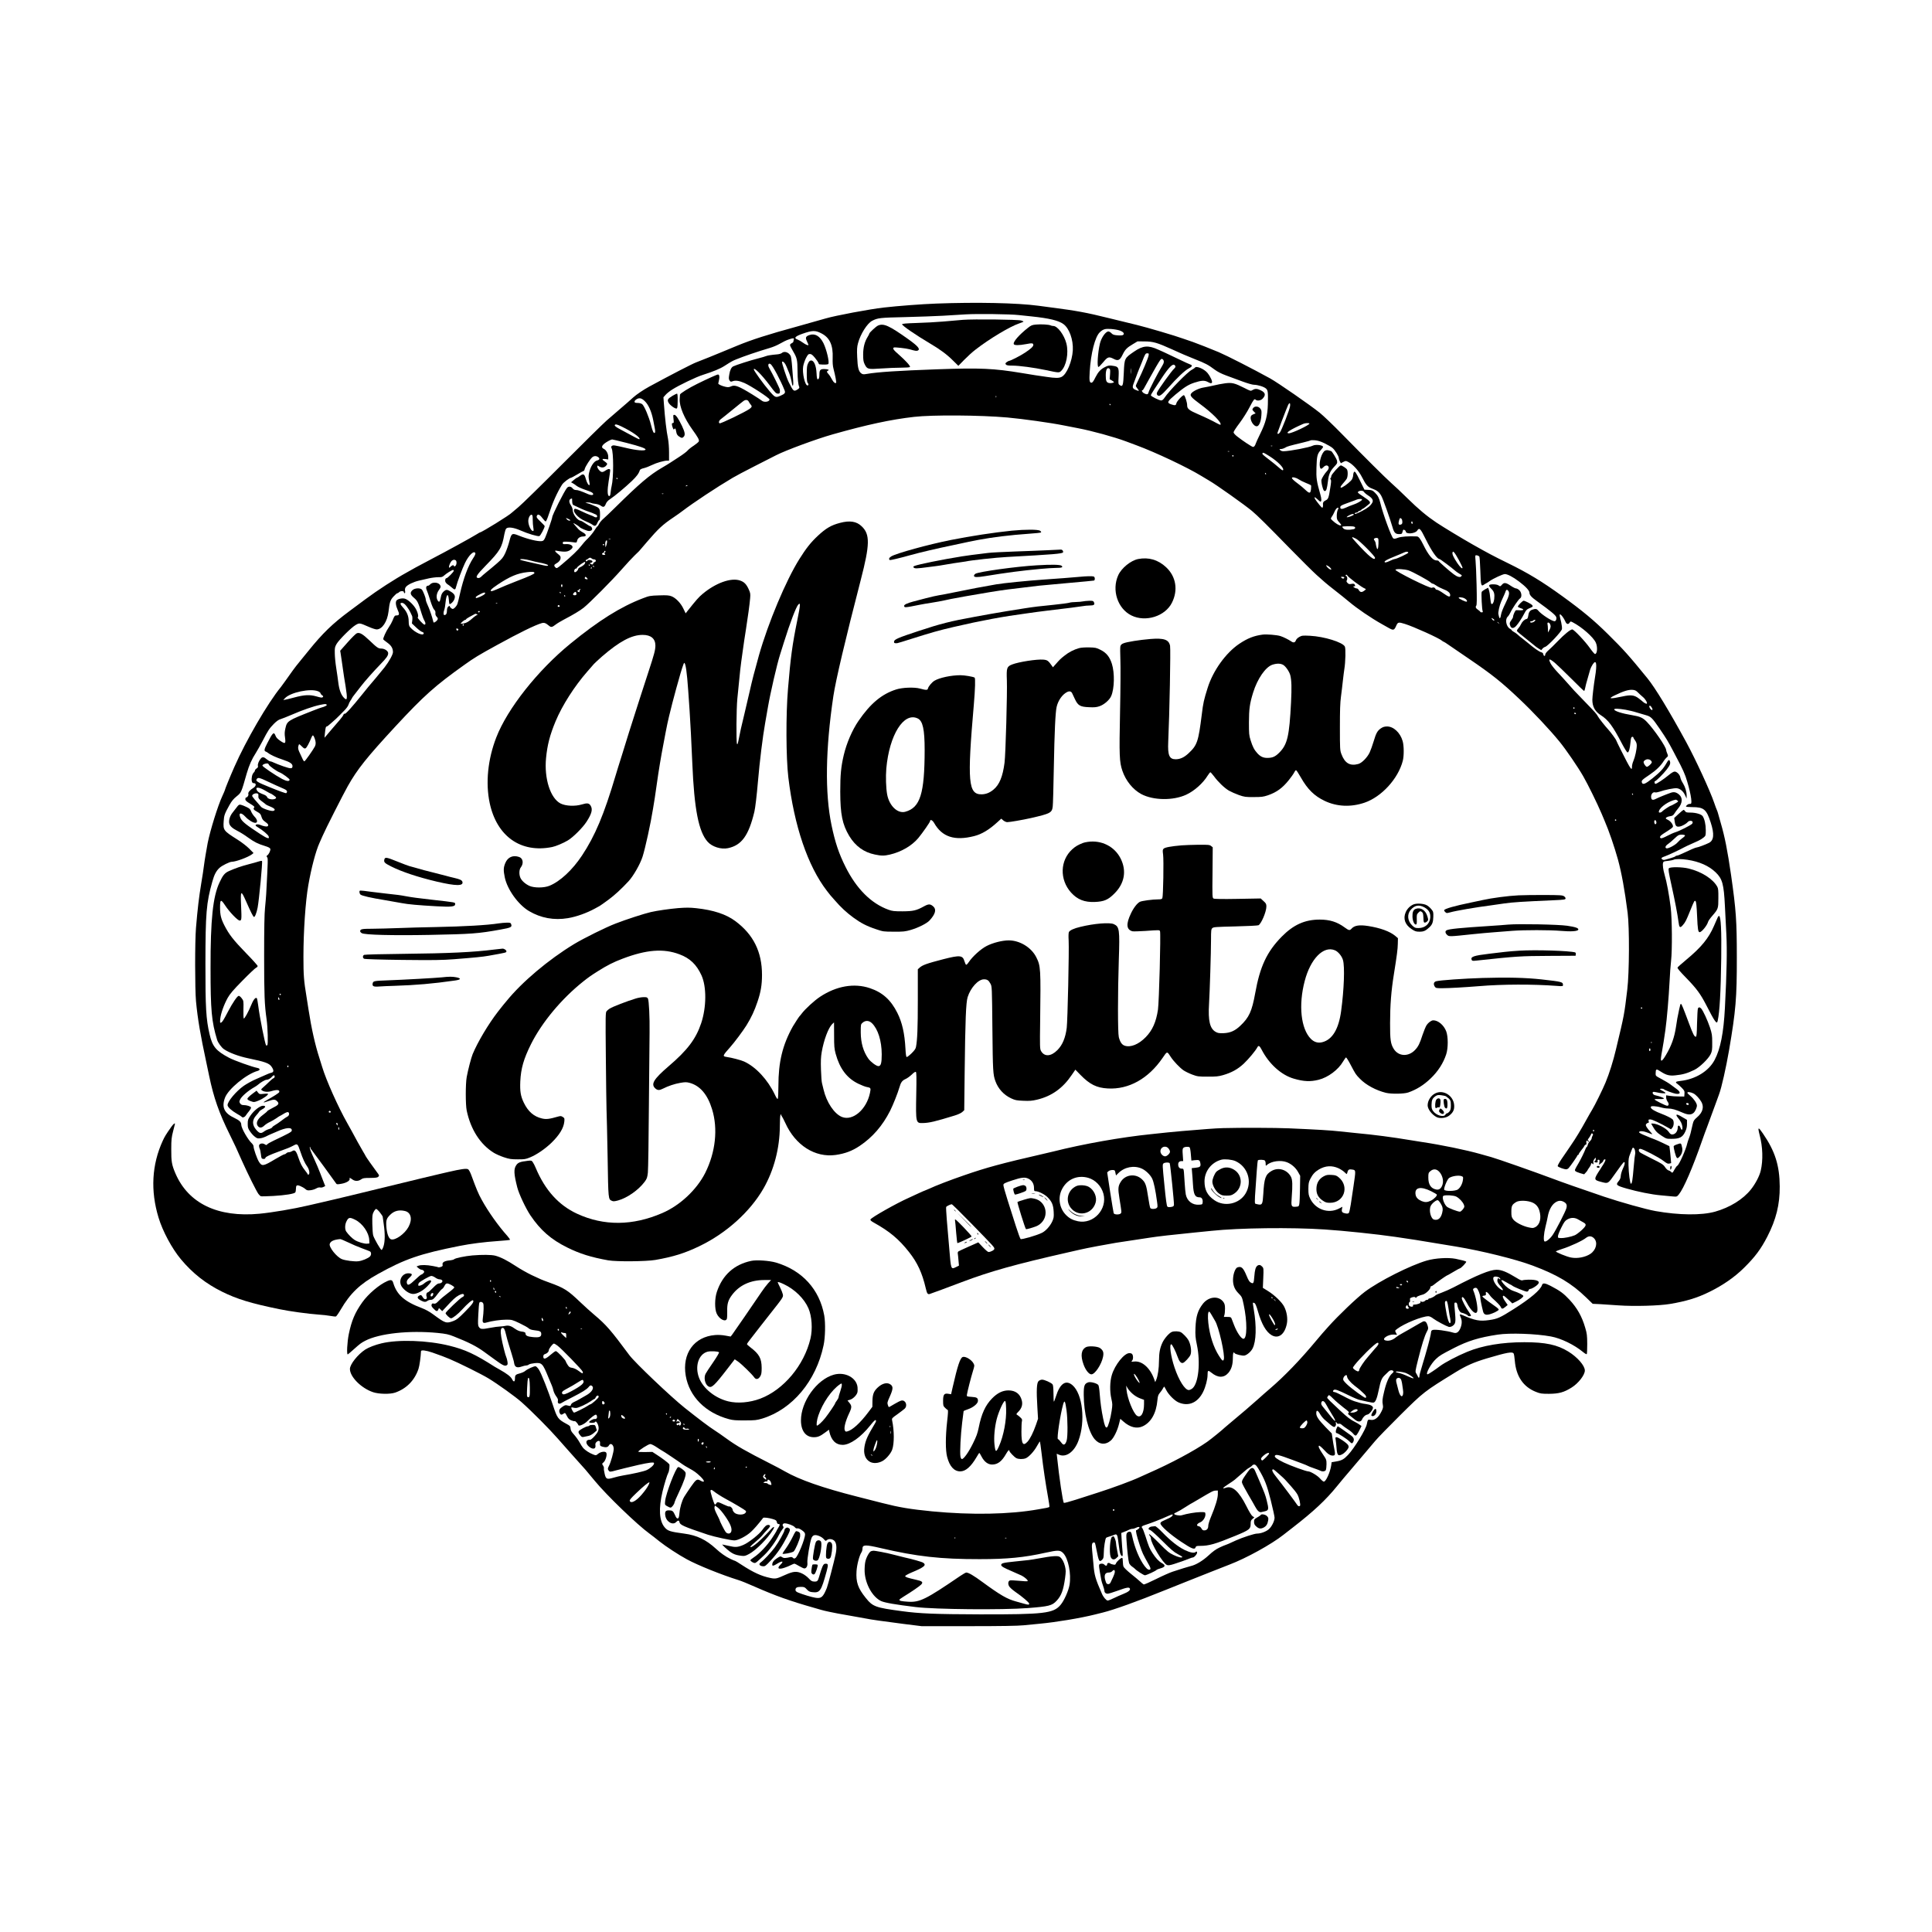 <?xml version="1.0" standalone="no"?>
<!DOCTYPE svg PUBLIC "-//W3C//DTD SVG 20010904//EN"
 "http://www.w3.org/TR/2001/REC-SVG-20010904/DTD/svg10.dtd">
<svg version="1.0" xmlns="http://www.w3.org/2000/svg"
 width="2827pt" height="2827pt" viewBox="0 0 2827 2827"
 preserveAspectRatio="xMidYMid meet">

<g transform="translate(0,2827) scale(0.1,-0.1)"
fill="#000000" stroke="none">
<path d="M13700 23828 c-214 -8 -556 -34 -767 -58 -211 -24 -706 -117 -853
-160 -49 -14 -388 -110 -425 -120 -413 -113 -657 -191 -865 -277 -195 -80
-203 -83 -225 -93 -30 -14 -346 -141 -380 -153 -54 -20 -353 -174 -685 -354
-86 -47 -185 -114 -235 -159 -69 -62 -97 -87 -199 -174 -55 -47 -140 -121
-190 -164 -50 -44 -341 -330 -646 -636 -305 -306 -595 -590 -645 -631 -49 -41
-92 -77 -95 -80 -26 -32 -441 -289 -466 -289 -3 0 -22 -11 -44 -25 -78 -49
-450 -253 -660 -362 -85 -44 -191 -101 -235 -125 -44 -25 -102 -58 -130 -73
-183 -101 -429 -260 -610 -395 -27 -20 -129 -96 -226 -168 -253 -187 -399
-329 -607 -587 -53 -66 -104 -129 -114 -140 -52 -63 -86 -107 -114 -146 -74
-105 -164 -230 -174 -242 -190 -231 -512 -784 -682 -1172 -65 -147 -138 -327
-138 -338 0 -3 -16 -41 -36 -84 -66 -142 -177 -499 -215 -688 -15 -80 -47
-266 -53 -320 -8 -65 -24 -170 -41 -270 -34 -206 -53 -365 -77 -650 -17 -201
-16 -899 0 -1075 25 -263 64 -491 152 -900 11 -52 30 -140 41 -195 66 -317
145 -542 300 -855 37 -75 76 -156 87 -180 11 -25 52 -117 92 -205 88 -196 213
-447 242 -486 12 -15 27 -30 35 -33 8 -3 89 -1 182 4 175 10 310 32 323 53 4
7 8 28 8 47 1 58 10 65 62 46 25 -10 58 -29 74 -43 25 -22 35 -24 78 -19 26 3
64 14 83 26 21 12 43 18 58 14 13 -3 34 0 48 8 l26 13 -18 45 c-10 25 -35 90
-56 145 -21 55 -59 145 -85 200 -52 112 -75 174 -66 182 3 4 6 1 6 -6 0 -6 4
-17 10 -24 32 -40 359 -488 369 -505 7 -13 19 -14 74 -4 74 12 131 46 123 74
-4 19 0 18 46 -14 35 -24 83 -23 121 4 26 19 44 22 133 22 83 1 107 4 120 18
16 16 15 20 -24 71 -50 66 -162 226 -162 231 0 2 -17 33 -38 67 -21 35 -57 98
-79 139 -71 132 -105 193 -151 275 -134 236 -309 628 -367 820 -15 50 -34 110
-42 135 -62 190 -117 436 -159 710 -8 52 -21 136 -29 185 -39 237 -45 311 -45
585 0 375 30 812 71 1045 44 254 109 499 163 619 8 17 29 65 47 106 37 88 301
608 367 725 140 249 279 423 702 880 414 446 577 592 1007 898 141 101 207
141 473 287 331 182 560 294 657 322 36 10 58 2 106 -38 31 -26 45 -24 98 17
20 16 72 47 115 70 142 74 238 132 294 176 90 72 413 397 556 560 74 84 159
176 190 205 31 29 60 58 65 63 5 6 59 69 120 140 161 188 228 250 383 354 44
29 104 72 134 95 159 121 495 344 732 484 41 25 183 100 315 167 132 67 276
141 320 163 147 75 592 239 829 306 497 141 854 218 1191 256 271 31 964 26
1365 -9 229 -21 638 -78 825 -116 39 -8 131 -26 205 -40 210 -40 534 -129 710
-195 30 -12 98 -37 150 -56 279 -103 743 -322 950 -449 52 -32 104 -63 115
-69 97 -55 520 -355 625 -443 88 -75 202 -187 555 -549 165 -169 341 -343 390
-387 50 -44 104 -93 122 -108 17 -16 85 -70 150 -121 65 -50 156 -124 203
-163 117 -99 323 -239 480 -327 25 -14 71 -40 103 -58 67 -37 78 -34 109 38
22 49 33 51 123 23 130 -40 504 -209 546 -247 8 -8 19 -14 23 -14 4 0 42 -24
84 -54 43 -29 170 -117 284 -194 339 -231 475 -339 737 -587 197 -185 449
-453 592 -629 96 -118 267 -368 345 -504 71 -123 203 -393 269 -547 7 -16 26
-61 42 -100 66 -152 145 -384 197 -570 54 -199 99 -445 142 -780 28 -215 25
-881 -5 -1125 -45 -372 -42 -360 -166 -877 -39 -166 -97 -351 -152 -483 -38
-93 -159 -339 -196 -398 -13 -20 -52 -89 -87 -152 -75 -137 -154 -268 -224
-369 -28 -41 -58 -84 -66 -97 -8 -12 -41 -61 -74 -108 -32 -48 -56 -92 -53
-100 6 -14 92 -46 125 -46 10 0 26 8 35 18 29 32 127 173 127 183 0 5 5 9 10
9 6 0 10 5 10 11 0 6 17 32 38 58 21 25 42 54 45 64 4 9 12 17 20 17 9 0 12 9
9 30 -4 31 6 38 26 18 8 -8 12 -9 12 -1 0 6 -6 13 -12 16 -9 3 -6 13 10 33 12
16 27 40 32 53 8 19 13 22 23 12 9 -9 9 -16 -1 -31 -6 -11 -12 -28 -12 -37 0
-10 -12 -29 -26 -42 -14 -13 -28 -37 -31 -53 -3 -15 -9 -28 -13 -28 -4 0 -13
-15 -20 -32 -18 -48 -66 -146 -99 -203 -60 -102 -63 -108 -48 -122 7 -7 39
-21 70 -30 l57 -16 25 27 c14 15 25 30 25 33 0 3 11 21 25 39 14 18 25 40 25
48 0 19 11 21 28 4 10 -10 11 -6 7 17 -4 21 1 38 15 55 19 25 20 25 20 3 0
-12 -4 -25 -10 -28 -19 -12 -10 -25 16 -25 21 0 25 4 21 20 -4 15 0 20 13 20
16 0 18 -6 13 -37 l-6 -37 31 23 c18 12 32 28 32 36 0 7 7 15 15 19 34 13 18
-26 -60 -144 -96 -146 -96 -155 6 -182 113 -30 104 -36 218 126 56 80 108 149
115 155 28 24 26 -21 -5 -84 -16 -34 -31 -83 -33 -108 -1 -31 -10 -54 -29 -77
-49 -57 -39 -67 113 -111 164 -47 369 -88 495 -99 66 -6 147 -14 181 -17 60
-5 61 -5 90 30 69 84 201 388 340 787 30 85 59 165 65 178 9 24 100 269 146
397 13 39 31 86 38 105 36 96 101 386 145 640 99 581 115 766 114 1360 0 541
-11 692 -84 1205 -53 364 -92 561 -151 762 -17 59 -35 122 -39 138 -4 17 -12
39 -17 50 -6 11 -24 61 -41 110 -58 171 -268 627 -408 885 -249 457 -455 796
-568 935 -271 333 -351 422 -579 647 -201 199 -370 340 -667 555 -300 217
-500 338 -800 485 -212 104 -283 142 -510 270 -157 89 -430 254 -532 322 -135
90 -264 197 -423 354 -82 81 -188 181 -235 222 -92 82 -375 363 -730 725 -124
127 -268 264 -320 306 -145 116 -613 440 -725 502 -256 141 -628 331 -752 384
-88 38 -336 135 -378 149 -22 7 -85 29 -140 48 -120 44 -529 164 -675 200 -58
13 -242 59 -410 100 -333 83 -483 110 -840 156 -47 6 -134 18 -195 26 -314 42
-902 54 -1495 32z m1205 -168 c50 -5 135 -14 190 -20 257 -27 394 -60 464
-111 87 -62 147 -229 139 -384 -9 -162 -90 -355 -165 -390 -39 -19 -89 -19
-217 0 -55 8 -132 20 -171 25 -38 6 -124 20 -190 31 -418 69 -605 78 -1250 55
-558 -20 -864 -40 -1019 -67 -52 -9 -62 -8 -84 8 -39 29 -53 85 -59 236 -5
113 -3 150 12 205 35 133 135 291 207 328 81 42 114 46 483 54 198 5 448 14
555 20 107 7 256 16 330 20 168 10 654 4 775 -10z m1478 -226 c53 -18 75 -45
52 -64 -9 -8 -37 -10 -81 -7 -55 4 -71 10 -91 31 -13 14 -33 26 -44 26 -40 0
-103 -90 -124 -175 -32 -134 -45 -345 -22 -345 7 0 38 32 70 70 65 80 83 85
154 48 62 -33 90 -20 128 59 38 79 64 105 150 156 l70 42 105 -1 c123 -1 181
-17 400 -116 25 -12 70 -32 100 -45 30 -13 64 -28 75 -33 11 -5 83 -35 160
-66 155 -61 196 -83 289 -153 42 -31 99 -60 167 -85 57 -21 163 -60 236 -87
72 -27 148 -49 169 -49 56 0 150 -29 179 -56 28 -26 31 -50 27 -229 -4 -163
-31 -270 -113 -435 -31 -63 -60 -126 -64 -140 -10 -32 -24 -50 -40 -50 -15 0
-149 88 -230 152 -33 25 -55 51 -55 62 0 11 39 71 87 134 48 64 113 166 145
229 62 119 73 132 91 114 21 -21 76 -13 102 15 50 54 42 89 -28 123 -53 25
-80 26 -118 4 -28 -17 -30 -17 -121 30 -143 72 -181 81 -282 68 -46 -6 -119
-20 -163 -31 -43 -10 -110 -24 -149 -30 -72 -11 -166 -57 -187 -92 -18 -28 8
-58 129 -147 184 -135 328 -281 302 -306 -2 -3 -24 7 -49 20 -68 38 -174 89
-283 136 -126 54 -156 79 -155 127 1 41 -32 144 -47 149 -17 6 -105 -88 -111
-119 -6 -32 -19 -34 -78 -14 -65 23 -57 40 68 145 127 105 184 142 272 171
104 34 151 37 201 9 34 -18 46 -21 56 -11 14 14 -16 84 -63 144 -47 58 -165
109 -184 78 -4 -6 -23 -19 -44 -30 -64 -32 -338 -313 -401 -410 -17 -26 -33
-39 -48 -40 -30 0 -152 60 -152 76 0 6 22 45 49 85 26 41 77 117 111 169 104
156 159 212 187 188 18 -14 16 -33 -3 -49 -37 -31 -237 -309 -254 -353 -6 -17
-4 -28 7 -39 25 -25 59 -1 154 105 129 147 250 261 302 286 51 25 60 46 25 58
-12 3 -92 40 -177 81 -86 41 -181 86 -211 100 -30 13 -68 31 -85 38 -143 65
-221 59 -349 -29 -142 -97 -143 -98 -152 -309 -8 -188 -15 -212 -57 -184 -24
16 -25 17 -19 127 6 129 -2 145 -77 156 -57 10 -76 7 -122 -17 -64 -32 -99
-70 -140 -150 -28 -58 -44 -79 -58 -79 -29 0 -34 29 -26 158 16 272 78 514
148 580 48 45 77 54 162 48 45 -3 102 -13 128 -22z m-4366 -41 c124 -62 175
-173 167 -363 -2 -64 1 -114 12 -155 28 -109 44 -197 39 -205 -10 -16 -36 2
-56 39 -26 49 -41 71 -61 93 -22 22 -23 37 -2 45 27 10 -5 23 -58 23 -55 0
-68 -15 -68 -79 0 -48 -8 -71 -25 -71 -9 0 -14 26 -17 88 -5 110 -37 187 -78
187 -19 0 -30 -9 -45 -40 -17 -33 -20 -60 -20 -157 0 -80 4 -121 13 -129 17
-18 15 -39 -3 -39 -36 0 -78 182 -63 277 5 32 23 86 40 121 28 53 36 62 59 62
22 0 38 -13 73 -55 25 -30 48 -64 51 -75 4 -11 9 -20 13 -21 69 -7 123 -5 132
5 19 24 -24 207 -70 303 -52 105 -124 148 -204 121 -57 -19 -65 -38 -38 -93
12 -25 22 -48 22 -50 0 -15 -39 0 -80 30 -27 20 -62 40 -79 46 -60 21 -38 47
70 85 145 51 189 52 276 7z m-401 -89 c-3 -9 -6 -22 -6 -30 0 -8 -11 -20 -25
-26 -14 -6 -25 -19 -25 -27 0 -9 21 -52 47 -95 55 -93 62 -123 63 -286 1 -120
9 -196 25 -232 5 -13 -2 -22 -27 -38 -54 -33 -60 -27 -128 110 -32 64 -105
288 -97 296 14 14 47 -21 67 -73 13 -32 29 -71 36 -88 14 -32 31 -94 43 -160
11 -60 24 -19 17 52 -3 32 -10 119 -15 194 -5 75 -15 147 -21 160 -28 55 -94
77 -131 43 -9 -8 -39 -17 -65 -19 -83 -7 -148 -17 -166 -26 -9 -5 -63 -20
-120 -35 -98 -24 -325 -97 -359 -115 -28 -14 -48 -55 -58 -120 -9 -52 -8 -67
4 -86 13 -19 19 -21 41 -13 45 18 97 10 176 -24 94 -41 368 -220 368 -241 0
-35 -80 -47 -114 -17 -12 10 -73 50 -136 89 -203 125 -258 146 -314 119 -28
-13 -43 -14 -81 -6 -51 11 -105 36 -105 48 0 4 5 27 11 51 11 48 5 81 -15 81
-15 0 -154 -63 -306 -138 -118 -58 -250 -140 -250 -156 -1 -6 -2 -36 -4 -65
-7 -107 66 -281 187 -449 80 -111 100 -147 93 -170 -3 -9 -36 -37 -73 -62 -38
-24 -79 -57 -92 -73 -13 -16 -69 -58 -125 -94 -55 -36 -112 -73 -126 -82 -14
-10 -70 -44 -125 -76 -180 -105 -326 -229 -682 -580 -72 -71 -150 -146 -173
-165 -23 -19 -50 -51 -61 -71 -10 -21 -22 -39 -27 -41 -5 -1 -26 -30 -46 -63
-21 -33 -64 -85 -95 -115 -32 -30 -76 -80 -98 -110 -42 -56 -138 -149 -277
-265 -75 -63 -79 -65 -97 -49 -26 24 -24 41 9 58 39 20 63 49 65 81 2 23 -7
35 -41 61 -42 33 -51 52 -22 46 133 -24 173 -19 222 25 43 39 -6 78 -89 71
-32 -2 -38 0 -38 17 0 18 6 20 55 19 30 -1 76 -5 101 -9 46 -7 47 -7 54 23 8
38 43 62 90 62 51 0 48 31 -7 60 -23 12 -51 32 -61 43 -10 12 -32 37 -48 54
-16 18 -29 35 -29 38 0 6 83 -45 90 -56 11 -17 110 -59 138 -59 39 0 57 21 42
49 -6 12 -16 21 -22 21 -6 0 -37 18 -69 40 -32 22 -64 40 -69 40 -47 0 -120
96 -120 157 0 17 -11 47 -25 67 -30 45 -32 81 -5 96 11 6 20 7 21 3 0 -4 1
-25 2 -47 1 -23 8 -42 17 -46 74 -37 172 -80 205 -90 40 -12 96 -35 125 -49
23 -12 25 -41 3 -41 -11 0 -23 4 -28 8 -6 5 -32 17 -60 26 -27 10 -87 36 -132
58 -45 22 -86 37 -92 33 -47 -28 45 -137 154 -180 39 -16 85 -39 103 -52 38
-29 54 -22 77 34 8 18 19 33 24 33 7 0 11 30 11 78 0 89 -7 100 -75 127 -22 9
-49 20 -60 25 -11 4 -33 12 -50 16 l-30 8 29 4 c16 2 39 -1 50 -6 12 -6 43
-13 70 -15 28 -3 61 -14 78 -27 37 -27 54 -21 73 27 10 26 31 49 63 70 66 43
222 173 317 264 72 69 103 111 118 160 3 10 26 22 59 29 29 7 83 28 119 46 65
32 176 64 225 64 l24 0 0 123 c0 70 -7 154 -15 197 -23 113 -44 287 -61 521
l-6 86 32 36 c17 20 61 55 98 78 99 63 352 184 445 213 153 49 252 89 317 131
110 70 118 74 172 96 112 46 309 113 497 169 40 12 99 36 130 54 78 43 100 54
146 70 55 20 79 20 71 0z m5191 -236 c-5 -35 -93 -244 -152 -363 -19 -38 -35
-75 -35 -82 0 -6 12 -25 26 -42 29 -35 23 -38 -29 -16 -43 18 -50 36 -33 83
64 173 78 210 86 227 5 11 23 54 39 95 48 124 52 130 79 130 22 0 24 -3 19
-32z m211 -60 c18 -18 15 -49 -10 -88 -72 -119 -192 -351 -202 -392 -7 -32
-24 -35 -66 -13 -27 14 -42 45 -22 45 7 0 19 20 92 155 68 125 153 271 168
288 18 20 24 21 40 5z m-5742 -66 c30 -19 145 -235 203 -380 17 -40 7 -54 -57
-82 -72 -32 -80 -29 -163 68 -87 101 -229 298 -229 317 0 38 116 -78 230 -230
85 -115 96 -125 126 -125 24 0 29 11 25 58 -2 20 -105 229 -156 318 -25 42
-11 78 21 56z m5271 -134 c-2 -18 -4 -4 -4 32 0 36 2 50 4 33 2 -18 2 -48 0
-65z m-304 -14 l-6 -73 32 -18 c17 -10 31 -21 31 -24 0 -11 -49 -20 -75 -13
-36 9 -45 32 -45 111 0 82 19 120 50 101 16 -10 17 -21 13 -84z m-1666 -336
c-3 -8 -6 -5 -6 6 -1 11 2 17 5 13 3 -3 4 -12 1 -19z m-5144 -56 c56 -53 100
-151 126 -284 6 -32 16 -83 22 -114 7 -35 7 -60 2 -65 -17 -17 -33 15 -58 116
-30 116 -96 273 -127 300 -14 11 -39 19 -68 19 -37 1 -45 4 -45 20 0 11 14 26
34 37 39 21 70 13 114 -29z m1523 -9 c6 -13 18 -31 27 -41 24 -26 21 -38 -15
-65 -62 -45 -425 -220 -439 -211 -19 11 -7 44 24 65 17 13 93 73 167 134 74
61 146 118 160 128 32 22 61 18 76 -10z m7921 -65 c-5 -49 -126 -361 -151
-389 -22 -26 -39 -24 -31 4 9 29 104 284 121 322 7 17 20 47 28 68 21 51 39
49 33 -5z m-2627 22 c0 -5 -2 -10 -4 -10 -3 0 -8 5 -11 10 -3 6 -1 10 4 10 6
0 11 -4 11 -10z m2910 -278 c0 -22 -253 -142 -300 -142 -63 0 23 56 210 138
29 13 90 15 90 4z m-10067 -42 c160 -77 285 -166 263 -187 -2 -3 -35 12 -73
33 -75 41 -132 72 -208 112 -61 32 -86 52 -79 63 9 15 33 10 97 -21z m73 -240
c205 -52 290 -83 279 -100 -12 -20 -133 -10 -276 24 -187 44 -196 45 -215 31
-14 -10 -14 -15 -5 -34 30 -55 30 -436 1 -551 -5 -19 -12 -61 -15 -93 -5 -47
-10 -58 -23 -55 -25 5 -27 86 -6 216 28 180 28 171 10 178 -10 4 -32 -5 -56
-21 -26 -18 -45 -25 -59 -20 -26 8 -61 52 -61 77 0 19 1 19 25 4 46 -30 91
-18 119 31 4 8 -9 22 -33 39 -49 32 -45 44 9 37 l40 -6 0 39 c0 46 -30 100
-65 116 -50 22 -25 64 69 116 22 12 46 22 53 22 7 0 101 -22 209 -50z m10215
-6 c46 -23 99 -53 117 -69 37 -31 92 -120 92 -148 0 -10 7 -31 15 -47 l15 -28
36 19 c36 18 37 18 73 -1 68 -34 153 -128 201 -223 58 -115 84 -143 147 -166
73 -26 105 -52 136 -109 25 -45 129 -338 163 -457 22 -78 43 -100 94 -100 41
0 44 2 52 33 5 17 10 32 12 32 16 0 36 -15 36 -26 0 -44 136 -34 167 12 31 49
47 33 126 -128 85 -172 164 -286 200 -288 11 0 181 -128 232 -173 11 -10 36
-28 55 -39 19 -12 37 -23 39 -24 2 -2 -2 -10 -8 -18 -16 -19 -59 -7 -109 31
-64 47 -222 187 -222 195 0 4 -15 8 -33 8 -52 0 -118 80 -192 232 -42 85 -67
118 -93 119 -127 5 -229 -2 -277 -20 -42 -16 -56 -17 -69 -8 -26 20 -149 354
-187 512 -19 79 -37 113 -79 155 -35 35 -45 39 -97 42 l-58 3 -60 122 c-67
137 -81 156 -95 133 -5 -8 -10 -28 -10 -43 0 -15 -7 -41 -15 -57 -14 -28 -93
-94 -142 -119 -38 -20 -36 6 5 51 21 24 46 54 55 68 19 27 23 110 7 140 -10
18 -73 60 -91 60 -19 0 -139 -134 -139 -156 0 -13 -5 -26 -10 -29 -8 -5 -7
-11 1 -21 9 -11 8 -39 -6 -122 -23 -150 -29 -166 -70 -185 -32 -15 -42 -35
-36 -71 1 -4 -1 -16 -4 -27 -5 -15 -13 -10 -49 34 -57 70 -77 102 -70 110 4 3
22 -9 41 -28 19 -19 39 -35 43 -35 19 0 19 39 0 105 -55 191 -62 239 -57 393
5 168 13 202 62 255 19 21 35 42 35 47 0 28 -110 41 -153 18 -46 -24 -330 -79
-425 -81 -18 -1 -40 6 -49 16 -16 16 -16 17 11 17 16 0 43 9 60 19 30 19 54
26 266 77 58 14 107 28 110 31 3 3 30 3 61 1 39 -3 82 -16 140 -44z m-764 -40
c-3 -3 -12 -4 -19 -1 -8 3 -5 6 6 6 11 1 17 -2 13 -5z m-630 -80 c-3 -3 -12
-4 -19 -1 -8 3 -5 6 6 6 11 1 17 -2 13 -5z m593 -72 c115 -73 208 -167 196
-198 -5 -12 -20 -4 -67 38 -33 29 -95 79 -137 111 -97 74 -106 83 -98 96 8 13
20 7 106 -47z m-530 8 c0 -5 -4 -10 -10 -10 -5 0 -10 5 -10 10 0 6 5 10 10 10
6 0 10 -4 10 -10z m-9293 -22 c22 -18 14 -38 -18 -45 -47 -9 -100 -89 -120
-184 -9 -39 -8 -66 1 -111 7 -32 10 -61 7 -64 -13 -13 -39 29 -55 88 -20 74
-37 82 -87 44 -18 -14 -37 -26 -42 -26 -4 0 -26 -15 -48 -34 l-39 -33 24 -13
c14 -7 41 -26 60 -41 19 -15 78 -41 129 -58 85 -28 110 -42 111 -62 0 -16 -33
-17 -68 -2 -116 50 -154 63 -184 63 -20 0 -37 8 -50 25 -23 29 -58 32 -80 8
-40 -46 -218 -400 -218 -433 0 -17 -82 -254 -104 -300 -17 -36 -27 -46 -51
-48 -55 -7 -203 29 -328 79 -106 43 -113 39 -144 -82 -13 -51 -40 -128 -59
-170 -31 -67 -48 -87 -123 -153 -48 -42 -117 -99 -152 -127 -35 -28 -72 -60
-82 -71 -11 -10 -29 -18 -40 -16 -47 7 -24 44 108 180 211 216 240 264 275
461 7 37 19 75 27 83 27 27 110 16 208 -27 111 -49 253 -91 278 -83 15 5 77
121 77 146 0 5 -28 34 -61 66 -51 48 -60 62 -55 80 12 37 43 26 82 -28 20 -27
42 -50 49 -50 7 0 26 44 45 103 56 173 122 321 194 435 21 34 111 102 135 102
4 0 45 23 91 50 46 28 87 50 91 50 5 0 12 12 15 28 10 38 81 148 112 173 27
21 62 20 89 -3z m9768 -238 c3 -5 1 -10 -4 -10 -6 0 -11 5 -11 10 0 6 2 10 4
10 3 0 8 -4 11 -10z m480 -85 c17 -12 62 -35 100 -50 39 -16 73 -31 77 -35 4
-3 5 -29 1 -58 -7 -65 -22 -67 -83 -9 -25 24 -70 62 -100 84 -73 54 -102 82
-95 93 9 14 66 -1 100 -25z m-9970 15 c3 -5 1 -10 -4 -10 -6 0 -11 5 -11 10 0
6 2 10 4 10 3 0 8 -4 11 -10z m1025 -104 c0 -2 -7 -7 -16 -10 -8 -3 -12 -2 -9
4 6 10 25 14 25 6z m9899 -95 c6 -10 32 -33 59 -50 62 -39 81 -71 62 -106 -24
-44 -67 -79 -150 -122 -79 -42 -118 -54 -105 -33 3 6 15 10 26 10 10 0 19 4
19 10 0 5 11 12 25 16 14 3 25 10 25 14 0 5 8 11 18 14 9 3 31 18 47 32 17 14
38 32 48 39 31 22 12 46 -85 109 -82 54 -89 61 -72 73 26 19 72 16 83 -6z
m-10252 -27 c-3 -3 -12 -4 -19 -1 -8 3 -5 6 6 6 11 1 17 -2 13 -5z m10223 -84
c0 -15 -69 -55 -130 -75 -30 -10 -78 -29 -107 -43 -57 -27 -86 -24 -81 10 2
17 21 27 93 53 50 18 101 37 115 42 49 20 55 21 83 22 15 1 27 -3 27 -9z
m-355 -150 c-8 -16 -15 -54 -15 -86 0 -51 3 -60 37 -98 31 -34 34 -41 19 -44
-19 -4 -74 29 -119 72 -28 26 -28 26 -10 54 11 15 25 41 32 57 20 48 40 75 56
75 14 0 14 -3 0 -30z m235 -69 c0 -11 -86 -44 -102 -39 -14 5 60 46 85 47 9 1
17 -3 17 -8z m-12015 -76 c0 -39 4 -91 9 -117 6 -38 5 -48 -5 -48 -30 1 -69
85 -69 147 0 45 26 95 48 91 14 -3 17 -16 17 -73z m528 8 c26 -14 29 -18 13
-21 -10 -2 -28 5 -39 17 -26 25 -17 27 26 4z m12185 5 c7 -7 12 -27 12 -44 0
-24 -5 -34 -21 -39 -33 -11 -42 7 -29 54 11 43 18 49 38 29z m162 -59 c0 -11
-4 -17 -10 -14 -5 3 -10 13 -10 21 0 8 5 14 10 14 6 0 10 -9 10 -21z m-856
-55 c25 -10 19 -32 -11 -38 -65 -13 -122 -10 -143 9 -11 10 -20 22 -20 27 0 9
150 11 174 2z m27 -176 c52 -27 279 -256 279 -280 0 -52 -90 20 -270 218 -84
91 -85 101 -9 62z m325 1 c9 -16 5 -128 -5 -147 -7 -12 -12 -7 -20 24 -6 21
-11 46 -11 54 0 9 -7 26 -16 39 -14 19 -14 25 -3 32 20 12 47 11 55 -2z
m-11233 -6 c-7 -2 -19 -2 -25 0 -7 3 -2 5 12 5 14 0 19 -2 13 -5z m-58 -84
c-7 -24 -14 -39 -15 -34 -6 42 -5 73 4 87 19 31 26 -5 11 -53z m-35 1 c0 -5
-4 -10 -10 -10 -5 0 -10 5 -10 10 0 6 5 10 10 10 6 0 10 -4 10 -10z m20 -99
c0 -6 -5 -13 -10 -16 -8 -5 -7 -11 1 -21 9 -11 7 -14 -15 -14 -16 0 -26 5 -26
15 0 8 7 15 15 15 8 0 15 7 15 15 0 8 5 15 10 15 6 0 10 -4 10 -9z m11747 -17
c4 -11 -172 -94 -200 -94 -8 0 -37 -11 -65 -25 -54 -26 -82 -31 -82 -16 0 14
38 35 150 80 58 24 119 49 135 57 33 15 56 15 62 -2z m742 -113 c28 -52 51
-100 51 -108 0 -25 -35 7 -78 71 -54 81 -76 130 -68 152 6 17 8 17 26 -2 10
-10 41 -61 69 -113z m-14393 104 c4 -8 -10 -40 -31 -70 -77 -117 -143 -295
-195 -525 -15 -69 -32 -136 -38 -150 -13 -32 -49 -70 -67 -70 -16 0 -45 27
-45 42 0 6 -9 3 -20 -7 -14 -13 -20 -31 -20 -60 0 -42 -13 -65 -37 -65 -16 0
-17 39 -2 77 6 15 15 66 19 112 13 123 40 140 48 31 2 -33 7 -60 11 -60 18 0
55 36 67 66 21 50 9 79 -45 114 -59 37 -73 37 -111 3 -22 -21 -33 -42 -40 -83
-13 -67 -23 -79 -44 -49 -27 39 -21 104 16 155 27 38 30 47 20 68 -21 48 -116
55 -151 12 -7 -9 -19 -16 -26 -16 -28 0 -37 -27 -22 -62 9 -18 32 -86 52 -151
22 -72 45 -125 58 -138 15 -14 21 -29 18 -50 -2 -21 4 -38 19 -54 18 -19 20
-27 11 -44 -10 -18 -40 -41 -55 -41 -2 0 -7 15 -11 33 -9 40 -42 140 -62 187
-8 19 -21 50 -29 68 -8 18 -14 40 -14 50 0 25 -39 124 -57 145 -25 27 -103 23
-137 -8 -40 -37 -34 -66 23 -114 50 -43 62 -67 112 -234 11 -38 30 -84 41
-102 18 -32 18 -55 -2 -55 -16 0 -108 100 -98 106 18 11 -1 84 -36 139 -41 63
-115 128 -157 136 -40 9 -100 -6 -117 -28 -17 -23 -11 -75 17 -137 28 -60 25
-81 -13 -81 -30 0 -34 -4 -62 -75 -10 -25 -33 -67 -52 -94 -42 -60 -92 -170
-83 -182 3 -6 30 -27 60 -49 57 -41 81 -82 81 -138 0 -33 -56 -136 -122 -221
-31 -40 -227 -276 -238 -286 -3 -3 -43 -52 -89 -110 -152 -189 -242 -289 -256
-284 -8 3 -16 -4 -20 -16 -4 -12 -28 -45 -53 -74 -26 -29 -76 -87 -112 -130
-36 -43 -76 -90 -88 -104 l-24 -27 7 69 c8 79 13 96 28 96 5 0 33 21 62 48 28
26 60 54 71 63 10 9 31 29 46 45 15 16 50 52 78 79 28 28 54 64 59 82 5 18 19
46 30 62 12 16 21 32 21 35 0 4 19 30 43 60 23 29 62 79 87 112 59 77 185 219
284 321 94 97 116 129 116 165 0 33 -52 68 -101 68 -44 0 -63 14 -174 120 -99
94 -142 119 -183 104 -14 -5 -75 -65 -135 -133 l-109 -123 7 -42 c4 -22 11
-68 15 -101 5 -33 13 -96 20 -140 6 -44 22 -151 37 -237 30 -188 25 -221 -27
-165 -41 43 -67 116 -80 222 -4 39 -18 130 -29 204 -12 74 -22 174 -22 222 -2
79 1 92 26 136 36 62 216 241 278 277 56 33 59 32 185 -23 51 -23 106 -41 123
-41 81 0 156 113 174 260 16 140 26 169 72 220 25 28 51 50 58 50 7 0 18 7 25
15 7 8 25 15 41 15 19 0 29 -5 29 -15 0 -8 5 -15 11 -15 8 0 10 12 6 35 -4 24
0 41 13 57 24 32 112 74 191 92 35 8 100 23 144 33 44 10 106 17 138 17 50 -1
62 3 86 25 33 30 114 81 130 81 6 0 11 -5 11 -12 0 -16 -91 -108 -106 -108
-18 0 -27 -36 -14 -59 6 -11 20 -26 31 -32 11 -6 39 -27 61 -47 42 -38 52 -36
64 18 13 57 89 261 127 339 55 117 135 193 153 146z m14689 -47 c6 -5 12 -96
16 -209 6 -215 11 -235 54 -203 11 8 27 17 35 21 8 3 29 17 47 30 49 36 194
103 222 103 40 0 118 -41 207 -108 100 -75 154 -134 154 -166 0 -32 29 -65
111 -123 203 -147 268 -201 280 -231 10 -26 -4 -62 -24 -62 -41 1 -195 101
-240 157 -21 26 -39 28 -86 12 -36 -13 -53 -38 -60 -94 -5 -29 -11 -41 -26
-43 -28 -5 -64 -41 -80 -78 -7 -16 -24 -43 -38 -58 -16 -17 -24 -34 -19 -41 4
-7 57 -52 117 -99 61 -48 121 -97 135 -109 14 -13 42 -34 64 -47 l39 -23 16
20 c9 12 27 24 41 28 39 11 239 223 245 260 3 16 -2 59 -10 95 -26 108 -28
120 -17 120 15 0 57 -57 76 -102 17 -43 44 -50 64 -18 12 19 14 20 45 4 133
-69 300 -215 337 -296 30 -65 22 -169 -12 -168 -7 1 -40 39 -73 86 -70 100
-235 274 -259 274 -27 0 -115 -71 -211 -171 -50 -52 -112 -113 -138 -135 -29
-26 -47 -50 -47 -64 0 -28 -24 -21 -28 8 -2 14 -13 24 -30 28 -29 7 -101 57
-192 134 -30 25 -71 57 -90 72 -19 14 -48 37 -63 52 -15 14 -41 33 -58 41 -16
9 -29 19 -29 24 0 4 -12 14 -26 21 -54 30 -75 138 -33 176 11 10 30 39 41 63
26 57 117 191 140 205 30 18 24 87 -10 119 -15 15 -37 27 -49 27 -11 0 -47 18
-79 40 -69 47 -97 50 -128 13 -22 -25 -24 -26 -47 -10 -15 11 -43 17 -81 17
-70 0 -76 -17 -24 -68 39 -38 48 -73 40 -148 -7 -52 -24 -81 -42 -70 -5 3 -12
41 -16 85 -3 43 -12 95 -19 115 l-12 36 -44 -23 c-24 -13 -46 -30 -50 -38 -9
-17 3 -257 14 -281 5 -14 2 -18 -14 -18 -12 0 -21 3 -21 8 0 4 -13 16 -30 27
-36 24 -44 43 -29 62 9 10 10 88 5 306 -4 161 -11 319 -15 353 -4 34 -5 66 -3
73 4 12 39 6 57 -11z m-12987 -30 c7 -7 22 -13 35 -13 29 0 35 -31 8 -40 -12
-3 -21 -13 -21 -21 0 -16 -18 -18 -40 -4 -13 8 -11 11 8 16 33 9 27 31 -10 38
-24 5 -36 2 -44 -9 -6 -8 -14 -12 -17 -8 -11 10 -8 23 4 23 6 0 17 7 25 15 19
18 36 19 52 3z m-898 -29 c41 -11 95 -24 120 -28 73 -13 140 -33 140 -42 0 -5
-8 -9 -17 -9 -16 0 -44 6 -193 40 -19 5 -72 17 -117 27 -46 10 -83 21 -83 25
0 14 74 8 150 -13z m-1096 5 c22 -8 21 -67 -1 -85 -13 -11 -17 -11 -20 -1 -7
18 -24 15 -50 -10 -20 -19 -23 -19 -23 -4 0 28 27 83 47 95 21 12 26 13 47 5z
m1888 -60 c-10 -12 -34 -30 -54 -39 -21 -9 -38 -23 -38 -30 0 -21 -42 -57 -53
-46 -13 13 1 51 19 51 8 0 14 4 14 9 0 17 115 99 122 88 3 -6 -1 -21 -10 -33z
m78 -14 c0 -5 -2 -10 -4 -10 -3 0 -8 5 -11 10 -3 6 -1 10 4 10 6 0 11 -4 11
-10z m10803 -12 c22 -12 46 -37 47 -50 0 -14 -45 13 -63 38 -20 27 -16 30 16
12z m-10738 -8 c3 -6 -1 -7 -9 -4 -18 7 -21 14 -7 14 6 0 13 -4 16 -10z m-35
-20 c0 -5 -5 -10 -11 -10 -5 0 -7 5 -4 10 3 6 8 10 11 10 2 0 4 -4 4 -10z
m11950 -36 c56 -18 293 -147 320 -174 11 -11 26 -20 33 -20 8 0 32 -13 53 -28
21 -15 66 -38 99 -51 70 -26 105 -55 105 -88 0 -35 -23 -29 -102 27 -39 28
-80 50 -90 50 -10 0 -21 6 -24 14 -8 20 -32 27 -52 15 -24 -14 -548 246 -533
265 13 16 130 9 191 -10z m-12790 -39 c0 -13 -69 -45 -265 -120 -66 -26 -133
-53 -150 -60 -124 -55 -198 -85 -210 -85 -37 0 -7 33 86 95 179 120 291 167
434 183 78 9 105 6 105 -13z m11892 -32 c12 -28 213 -178 262 -196 17 -7 16
-10 -14 -32 -36 -27 -60 -22 -80 15 -6 11 -19 20 -28 20 -10 0 -27 7 -38 15
-17 13 -17 14 -1 15 19 0 21 8 8 29 -6 10 -19 12 -46 7 -31 -6 -41 -4 -58 15
-16 17 -18 25 -9 39 12 19 5 60 -9 60 -5 0 -9 5 -9 10 0 12 17 14 22 3z
m-11125 -38 c19 -20 14 -26 -14 -19 -13 4 -20 11 -16 20 7 18 11 18 30 -1z
m11083 6 c0 -19 -22 -23 -38 -7 -15 15 -14 16 11 16 15 0 27 -4 27 -9z
m-11440 -121 c0 -11 -4 -20 -10 -20 -5 0 -10 9 -10 20 0 11 5 20 10 20 6 0 10
-9 10 -20z m263 -57 c-7 -2 -13 -13 -13 -24 0 -17 -3 -18 -20 -7 -17 10 -18
14 -5 16 8 2 15 8 15 13 0 5 8 9 18 8 10 0 12 -3 5 -6z m13576 -17 c24 -29 14
-75 -42 -188 -32 -64 -60 -135 -63 -161 -8 -56 -21 -69 -30 -30 -3 15 -7 33
-9 38 -6 24 17 129 41 183 14 31 34 75 44 97 10 22 20 48 23 58 8 21 21 22 36
3z m-14974 -45 c-12 -21 -124 -71 -131 -60 -9 14 3 24 67 57 51 27 80 28 64 3z
m1110 19 c3 -5 1 -10 -4 -10 -6 0 -11 5 -11 10 0 6 2 10 4 10 3 0 8 -4 11 -10z
m228 -9 c6 -23 0 -31 -24 -31 -26 0 -32 16 -13 34 21 21 31 20 37 -3z m-163
-41 c0 -5 -2 -10 -4 -10 -3 0 -8 5 -11 10 -3 6 -1 10 4 10 6 0 11 -4 11 -10z
m13159 -35 c30 -15 46 -41 32 -49 -10 -6 -107 39 -116 54 -10 15 52 12 84 -5z
m-15477 -120 c21 -27 45 -66 53 -85 9 -19 20 -42 24 -51 5 -8 7 -37 4 -63 l-6
-48 62 -59 c34 -32 73 -62 87 -65 13 -3 24 -12 24 -19 0 -49 -128 7 -197 85
-18 20 -22 37 -23 91 0 76 -28 141 -85 202 -43 46 -46 70 -8 65 19 -2 39 -18
65 -53z m1325 49 c-3 -3 -12 -4 -19 -1 -8 3 -5 6 6 6 11 1 17 -2 13 -5z m913
-45 c0 -5 -7 -9 -15 -9 -15 0 -20 12 -9 23 8 8 24 -1 24 -14z m-1170 -79 c0
-5 -7 -10 -16 -10 -8 0 -12 5 -9 10 3 6 10 10 16 10 5 0 9 -4 9 -10z m-40 -40
c12 -8 12 -10 1 -10 -7 0 -30 -15 -50 -32 -69 -62 -103 -83 -144 -90 -22 -4
-42 -6 -45 -4 -6 6 52 56 65 56 7 0 13 4 13 8 0 5 21 19 46 33 25 13 55 30 67
36 26 15 28 15 47 3z m14885 -80 c3 -6 0 -10 -7 -10 -7 0 -19 9 -26 21 -12 19
-11 19 7 10 11 -6 23 -16 26 -21z m590 -20 c-19 -21 -65 -28 -65 -10 0 6 9 10
19 10 11 0 23 5 26 10 3 6 13 10 22 10 14 0 14 -3 -2 -20z m-524 -27 c13 -16
12 -17 -3 -4 -17 13 -22 21 -14 21 2 0 10 -8 17 -17z m749 -12 c15 -29 12 -57
-10 -93 l-20 -33 0 50 c0 28 -3 60 -6 73 -8 28 21 31 36 3z m-15895 -10 c3 -5
1 -12 -5 -16 -5 -3 -10 1 -10 9 0 18 6 21 15 7z m-78 -74 c-6 -19 -24 -18 -29
1 -4 15 -1 18 14 14 10 -2 17 -9 15 -15z m16047 -488 c33 -29 141 -132 239
-230 98 -99 182 -179 186 -179 5 0 12 19 16 43 4 23 20 87 37 142 16 55 33
114 37 130 5 17 21 50 36 73 54 82 67 9 34 -188 -18 -109 -39 -286 -39 -329 0
-100 39 -172 124 -226 109 -69 174 -157 310 -417 37 -71 73 -128 81 -128 19 0
34 53 43 146 6 64 10 79 25 82 9 2 17 -2 17 -8 0 -6 11 -26 25 -44 17 -23 25
-46 25 -74 0 -56 -24 -167 -49 -226 -12 -26 -21 -63 -21 -83 0 -71 -18 -45
-161 239 -38 75 -69 140 -69 143 0 10 -83 124 -117 160 -44 47 -139 167 -152
193 -19 36 -35 54 -191 215 -80 82 -149 155 -155 161 -5 6 -46 52 -90 101 -44
50 -115 128 -158 173 -43 46 -86 101 -97 123 -39 76 -21 78 64 8z m1215 -433
c20 -20 52 -50 72 -66 35 -29 68 -85 56 -96 -6 -6 -39 10 -59 29 -7 7 -34 29
-61 49 -64 48 -114 54 -237 27 -182 -39 -217 -35 -117 14 134 65 205 87 266
83 35 -3 52 -11 80 -40z m-19315 19 c20 -8 36 -21 36 -29 0 -7 10 -20 23 -29
18 -12 20 -18 10 -28 -10 -10 -28 -8 -93 11 -98 28 -175 24 -325 -16 -55 -15
-113 -29 -130 -32 l-30 -5 24 26 c79 86 375 148 485 102z m124 -194 c10 -6 4
-13 -21 -25 -19 -9 -40 -16 -45 -16 -6 0 -68 -23 -139 -51 -366 -144 -372
-148 -397 -257 -12 -53 -13 -82 -5 -136 12 -89 3 -96 -70 -46 -40 27 -60 49
-69 74 -24 64 -41 49 -121 -109 -45 -87 -50 -112 -23 -122 9 -3 24 -12 32 -18
36 -30 121 -69 219 -101 105 -35 141 -59 141 -94 0 -41 -23 -41 -131 -4 -57
20 -121 45 -141 55 -21 11 -45 19 -54 19 -9 0 -32 14 -51 30 -38 34 -63 38
-85 13 -29 -33 -50 -85 -44 -108 4 -17 0 -27 -19 -39 -14 -9 -25 -23 -25 -31
0 -8 -8 -22 -19 -32 -22 -21 -35 -83 -26 -124 5 -22 12 -29 31 -29 38 0 33
-43 -9 -69 -51 -31 -80 -66 -73 -89 7 -20 -15 -52 -35 -52 -5 0 -9 -11 -9 -24
0 -19 15 -33 70 -66 56 -34 68 -45 59 -56 -17 -21 -8 -34 45 -63 42 -23 51
-33 62 -72 10 -35 24 -53 53 -73 45 -31 55 -50 38 -65 -13 -10 -57 -3 -113 20
-31 12 -64 8 -64 -9 0 -5 17 -18 38 -30 64 -38 145 -106 153 -130 16 -44 -18
-34 -123 34 -203 133 -262 180 -286 228 -40 83 1 99 68 26 44 -48 112 -90 145
-90 39 0 34 45 -11 91 -19 20 -41 54 -49 75 -11 32 -22 44 -67 65 -29 15 -66
29 -83 33 -26 5 -34 0 -60 -35 -16 -22 -45 -58 -62 -80 -38 -47 -57 -109 -49
-154 8 -41 45 -75 124 -115 35 -17 103 -59 150 -94 98 -70 145 -93 249 -125
49 -15 74 -28 78 -41 7 -21 -19 -79 -44 -96 -13 -10 -13 -14 -2 -28 13 -16 13
-36 -14 -541 -3 -44 -10 -134 -17 -200 -9 -82 -13 -305 -13 -705 0 -568 6
-716 36 -925 17 -120 24 -371 10 -379 -7 -5 -14 -6 -17 -3 -15 15 -95 416
-115 579 -7 54 -16 102 -19 109 -16 24 -49 -12 -80 -88 -44 -107 -102 -213
-113 -206 -4 3 -7 62 -5 133 3 126 2 127 -26 164 -16 21 -35 36 -44 34 -22 -4
-88 -102 -152 -223 -70 -134 -87 -162 -107 -169 -14 -6 -15 1 -10 56 8 79 54
208 109 307 34 60 81 115 218 254 96 98 185 182 198 187 12 5 22 16 22 25 0 8
-78 95 -173 192 -183 189 -244 267 -313 401 -50 98 -64 154 -64 265 0 119 12
124 74 29 63 -96 184 -222 213 -222 28 0 30 16 21 214 -10 231 -3 238 71 71
71 -161 105 -229 117 -232 14 -5 39 60 54 137 21 111 74 666 64 681 -2 4 -23
2 -47 -6 -23 -8 -89 -26 -147 -41 -111 -29 -198 -59 -292 -101 -60 -28 -87
-60 -136 -166 -97 -207 -132 -541 -131 -1252 0 -619 15 -783 96 -1050 13 -43
65 -114 101 -138 75 -51 214 -103 352 -132 252 -52 309 -73 344 -124 35 -50
34 -79 -1 -87 -16 -3 -50 -16 -78 -29 -27 -13 -95 -42 -150 -66 -55 -23 -135
-68 -179 -98 -112 -80 -236 -227 -236 -282 0 -28 59 -81 137 -126 35 -19 65
-39 69 -44 11 -18 44 -8 61 19 9 15 32 44 49 65 18 22 30 45 27 53 -6 16 -64
34 -110 34 -23 0 -37 7 -49 24 -14 23 -14 28 1 60 22 45 117 127 207 178 17 9
40 25 52 35 39 35 105 73 126 73 26 0 59 19 83 48 10 12 23 20 28 17 15 -10
10 -35 -8 -42 -10 -3 -39 -27 -64 -52 -25 -25 -64 -61 -85 -79 -36 -32 -38
-35 -21 -47 31 -23 88 -27 142 -10 81 24 124 18 110 -17 -5 -12 -77 -58 -179
-115 -67 -38 -63 -44 12 -18 89 31 107 31 138 0 35 -35 21 -54 -71 -99 -41
-21 -75 -41 -75 -46 0 -4 -29 -29 -64 -55 -82 -60 -109 -124 -69 -167 24 -26
56 -22 92 13 18 17 54 40 79 51 25 12 68 36 94 54 26 19 50 34 52 34 3 0 27
14 55 31 28 18 57 29 66 26 24 -10 19 -52 -9 -65 -13 -6 -52 -32 -86 -59 -34
-26 -77 -56 -96 -66 -19 -10 -37 -24 -40 -32 -4 -8 -24 -20 -47 -26 -22 -6
-55 -22 -72 -35 -46 -35 -68 -30 -114 22 -64 73 -64 146 0 215 17 18 34 40 40
50 5 11 24 26 42 35 56 29 63 54 15 54 -45 -1 -132 -69 -183 -144 -36 -53 -40
-64 -40 -121 0 -55 5 -69 34 -111 18 -27 49 -62 70 -77 31 -25 42 -28 80 -23
24 3 60 15 80 25 20 11 54 27 76 36 22 9 60 26 84 36 141 64 230 69 220 13 -4
-18 -46 -41 -270 -147 -42 -20 -82 -43 -88 -51 -11 -14 -16 -14 -37 0 -35 23
-84 10 -84 -22 0 -14 5 -34 11 -45 6 -11 13 -48 17 -82 7 -58 9 -62 34 -65 19
-2 28 2 32 16 6 17 62 43 196 92 127 46 162 60 209 85 64 35 66 33 106 -85 34
-102 67 -173 99 -217 29 -40 42 -101 25 -117 -8 -8 -13 -8 -16 2 -3 7 -20 32
-39 55 -46 58 -67 99 -100 195 -31 94 -51 113 -89 88 -14 -9 -35 -16 -48 -16
-14 0 -30 -7 -37 -15 -7 -8 -19 -15 -28 -15 -8 0 -67 -31 -131 -69 -180 -108
-198 -111 -243 -39 -28 46 -78 188 -78 224 0 11 -10 29 -21 40 -60 54 -159
227 -159 278 0 36 -27 63 -97 96 -152 70 -193 158 -141 297 47 128 317 349
478 393 41 11 37 37 -7 44 -72 14 -331 106 -409 147 -192 101 -246 165 -287
344 -52 221 -62 393 -61 1040 1 734 13 884 101 1195 28 102 57 157 106 202 38
34 147 88 179 88 62 1 240 67 296 110 l22 18 -63 64 c-36 36 -112 95 -173 133
-204 129 -210 137 -201 268 5 87 14 110 85 238 31 56 58 89 104 126 70 57 67
51 149 338 35 119 73 206 134 300 21 33 65 112 98 174 80 154 97 180 164 249
40 40 71 62 98 69 22 6 98 37 169 67 149 65 313 122 406 141 81 16 82 16 98 6z
m19402 -68 c0 -21 -18 -15 -36 12 -22 34 -7 55 17 24 10 -13 19 -30 19 -36z
m-1140 17 c0 -5 -4 -10 -10 -10 -5 0 -10 5 -10 10 0 6 5 10 10 10 6 0 10 -4
10 -10z m745 -25 c48 -9 122 -26 164 -40 42 -13 103 -31 136 -40 72 -20 91
-39 200 -198 100 -147 123 -185 198 -327 33 -63 81 -155 107 -205 26 -49 59
-124 74 -166 67 -199 105 -397 75 -401 -8 0 -19 -2 -25 -2 -15 -2 -44 -26 -44
-37 0 -5 40 -9 89 -9 173 0 210 -31 273 -225 55 -168 47 -262 -25 -298 -49
-25 -162 -67 -179 -67 -15 0 -97 -35 -214 -91 -33 -16 -68 -29 -77 -29 -9 0
-18 -4 -21 -9 -4 -5 -32 -17 -64 -26 -31 -9 -69 -20 -84 -24 -18 -6 -33 -5
-45 4 -23 17 -12 28 47 48 39 13 225 101 270 127 13 8 49 25 210 97 25 11 60
33 78 48 31 26 32 29 32 108 0 83 -18 162 -45 204 -19 29 -101 53 -182 53 -52
0 -65 3 -75 20 -7 11 -17 20 -23 20 -5 -1 -39 -28 -73 -60 l-64 -59 7 -51 c9
-66 26 -83 73 -74 39 7 98 41 121 68 17 20 60 21 68 0 3 -8 -1 -22 -8 -29 -24
-23 -186 -105 -239 -121 -27 -8 -84 -33 -125 -55 -42 -23 -82 -38 -90 -35 -27
10 -16 35 28 63 129 82 147 95 147 111 0 31 -37 78 -75 96 -33 16 -36 20 -23
33 9 8 34 17 57 20 33 5 45 12 62 39 11 19 36 52 54 74 65 77 70 157 14 204
-40 34 -74 42 -118 27 -64 -22 -185 -71 -225 -92 -46 -23 -66 -13 -66 36 0 38
30 70 58 61 10 -4 39 1 63 9 77 28 223 57 257 51 49 -7 92 -44 118 -100 l24
-51 0 45 c0 54 -20 122 -49 170 -28 47 -39 70 -45 101 -8 37 -51 79 -81 79
-17 0 -48 -19 -88 -52 -73 -61 -175 -128 -194 -128 -13 0 -19 40 -5 40 15 1
122 107 171 171 49 64 58 89 45 123 -10 26 -21 19 -52 -36 -44 -77 -89 -126
-202 -217 -105 -84 -143 -99 -155 -61 -9 29 3 40 116 116 92 62 162 130 204
199 10 17 29 39 42 51 24 20 24 22 9 59 -9 20 -16 43 -16 51 0 44 -177 302
-283 412 -58 60 -98 78 -213 97 -153 25 -264 61 -264 85 0 14 65 12 165 -5z
m-725 -55 c0 -5 -4 -10 -9 -10 -6 0 -13 5 -16 10 -3 6 1 10 9 10 9 0 16 -4 16
-10z m-18456 -363 c19 -51 20 -86 4 -119 -30 -56 -144 -218 -154 -218 -6 0
-15 10 -21 23 -5 12 -24 53 -42 90 -26 53 -32 75 -27 103 4 18 10 34 14 34 5
0 23 -16 42 -35 27 -27 37 -32 52 -24 16 9 53 77 87 162 15 38 26 34 45 -16z
m19550 -323 c9 -8 16 -20 16 -27 0 -18 -52 -67 -72 -67 -16 0 -48 46 -48 69 0
19 32 41 60 41 16 0 36 -7 44 -16z m-20219 -65 c6 -18 115 -96 157 -111 43
-17 148 -94 146 -108 -5 -27 -45 -22 -110 12 -101 54 -288 181 -288 195 0 15
34 31 67 32 13 1 24 -7 28 -20z m-40 -234 c101 -48 192 -89 253 -115 37 -16
52 -28 52 -42 0 -10 -6 -21 -13 -24 -8 -3 -108 33 -223 80 -211 85 -231 98
-203 132 16 19 42 13 134 -31z m-3 -150 c33 -19 61 -35 64 -35 12 0 84 -51 84
-60 0 -38 -115 -34 -130 4 -4 13 -23 29 -42 36 -75 29 -96 42 -109 66 -29 55
31 50 133 -11z m-111 -52 c1 -10 1 -22 0 -27 -4 -22 13 -46 57 -76 26 -19 49
-37 52 -41 3 -4 30 -17 60 -29 70 -28 89 -53 50 -65 -29 -9 -155 32 -179 58
-82 91 -131 151 -131 161 0 36 89 54 91 19z m20114 7 c3 -5 1 -10 -4 -10 -6 0
-11 5 -11 10 0 6 2 10 4 10 3 0 8 -4 11 -10z m650 -94 c17 -13 15 -16 -36 -45
-30 -17 -57 -31 -61 -31 -12 0 -113 -67 -127 -84 -7 -9 -22 -16 -33 -16 -15 0
-18 5 -13 23 19 61 147 148 246 166 3 1 14 -5 24 -13z m-895 -286 c0 -5 -4
-10 -10 -10 -5 0 -10 5 -10 10 0 6 5 10 10 10 6 0 10 -4 10 -10z m585 -20 c7
-21 0 -40 -14 -40 -11 0 -19 31 -14 48 7 18 21 15 28 -8z m421 -205 c2 -5 -15
-23 -39 -39 -23 -16 -55 -45 -71 -64 -32 -37 -139 -94 -162 -85 -25 9 -15 37
24 63 20 14 59 47 86 73 27 27 58 53 70 57 27 12 89 8 92 -5z m37 -356 c172
-26 312 -88 411 -183 99 -95 120 -171 136 -496 5 -96 14 -281 21 -411 12 -236
6 -555 -21 -1074 -19 -368 -66 -605 -151 -765 -87 -165 -281 -283 -502 -307
-66 -7 -79 -18 -46 -40 13 -9 43 -36 67 -60 39 -40 43 -49 40 -86 l-3 -42 -80
1 c-44 0 -104 4 -132 9 l-53 8 0 -32 c0 -18 10 -45 21 -61 23 -30 20 -60 -6
-60 -22 0 -185 82 -185 93 0 5 29 7 67 6 41 -3 68 0 70 7 3 9 -58 32 -128 48
-28 6 -46 33 -32 47 4 4 26 3 48 -3 58 -15 135 -21 135 -11 0 6 -18 18 -40 29
-22 10 -40 22 -40 27 0 10 44 9 56 -1 16 -15 137 -60 174 -66 74 -12 78 24 8
73 -24 17 -62 45 -84 62 -23 18 -82 53 -130 79 -87 46 -89 47 -88 82 2 70 7
72 75 28 80 -52 127 -64 212 -55 111 11 175 29 282 81 75 37 203 160 236 229
21 45 24 63 23 170 0 108 -4 130 -33 220 -35 105 -100 246 -128 277 -20 23
-39 23 -48 1 -5 -10 -10 -107 -13 -215 -3 -156 -7 -198 -18 -198 -22 0 -40 35
-99 193 -86 231 -109 287 -118 287 -9 0 -10 -4 -26 -77 -26 -122 -32 -153 -47
-258 -24 -157 -66 -276 -147 -412 -57 -97 -82 -109 -72 -35 3 26 10 67 15 92
11 55 35 209 49 310 23 166 49 479 61 710 5 107 15 242 22 300 18 162 15 616
-6 785 -23 184 -57 368 -90 480 -20 68 -29 140 -22 168 5 21 13 25 71 30 36 4
73 11 83 16 23 14 116 14 205 0z m-20583 -1969 c0 -5 -4 -10 -10 -10 -5 0 -10
5 -10 10 0 6 5 10 10 10 6 0 10 -4 10 -10z m-20 -72 c0 -5 -4 -8 -10 -8 -5 0
-10 10 -10 23 0 18 2 19 10 7 5 -8 10 -18 10 -22z m19940 -128 c0 -5 -4 -10
-10 -10 -5 0 -10 5 -10 10 0 6 5 10 10 10 6 0 10 -4 10 -10z m137 -512 c-3 -8
-6 -5 -6 6 -1 11 2 17 5 13 3 -3 4 -12 1 -19z m-17 -98 c0 -11 -4 -20 -10 -20
-5 0 -10 9 -10 20 0 11 5 20 10 20 6 0 10 -9 10 -20z m-19930 -246 c0 -8 -5
-12 -10 -9 -6 4 -8 11 -5 16 9 14 15 11 15 -7z m20560 -394 c35 -18 89 -75
117 -126 40 -73 17 -154 -65 -223 -42 -36 -52 -51 -62 -94 -28 -128 -42 -179
-57 -214 -9 -21 -19 -54 -24 -73 -18 -88 -121 -317 -145 -327 -8 -3 -26 -27
-41 -54 -28 -53 -34 -57 -52 -35 -7 8 -23 17 -36 20 -13 3 -37 25 -52 49 -25
37 -48 52 -190 122 -88 44 -168 86 -177 94 -24 20 -21 51 5 51 33 0 276 -126
340 -177 48 -37 63 -44 85 -39 l27 7 -7 80 c-4 44 -9 100 -13 124 l-6 44 -91
44 c-50 24 -107 49 -126 56 -19 7 -44 17 -55 21 -11 5 -55 23 -98 41 -43 17
-76 36 -74 43 7 21 64 17 128 -8 34 -14 64 -24 66 -23 2 2 -12 19 -30 38 -18
19 -41 48 -52 66 -15 26 -16 34 -6 47 8 9 20 16 27 16 10 0 13 7 8 25 -6 23
-3 25 26 25 27 0 146 -56 268 -126 l33 -19 20 24 c25 30 26 102 2 123 -24 21
-89 53 -160 80 -95 35 -158 73 -158 94 0 16 7 19 45 18 25 -1 70 -8 100 -17
30 -9 78 -17 107 -17 57 0 109 -15 217 -62 76 -33 123 -33 158 -1 23 20 48 76
48 106 0 33 -45 99 -94 140 -25 21 -46 42 -46 47 0 17 49 11 90 -10z m-70
-156 c0 -9 -7 -14 -17 -12 -25 5 -28 28 -4 28 12 0 21 -6 21 -16z m-19870
-115 c0 -5 -7 -9 -15 -9 -15 0 -20 12 -9 23 8 8 24 -1 24 -14z m100 -181 c0
-19 -2 -20 -10 -8 -13 19 -13 30 0 30 6 0 10 -10 10 -22z m23 -58 c3 -11 1
-20 -4 -20 -5 0 -9 9 -9 20 0 11 2 20 4 20 2 0 6 -9 9 -20z m18362 -29 c3 -5
1 -12 -5 -16 -5 -3 -10 1 -10 9 0 18 6 21 15 7z m600 -301 c4 -22 4 -43 1 -48
-3 -5 -13 -90 -21 -188 -16 -195 -25 -245 -40 -245 -14 0 -34 156 -36 276 -1
85 3 109 24 160 13 33 27 68 30 77 10 29 35 10 42 -32z"/>
<path d="M14090 23590 c-63 -5 -194 -16 -290 -25 -96 -8 -271 -18 -387 -21
-155 -5 -213 -10 -213 -19 0 -20 198 -156 415 -285 141 -83 242 -158 328 -244
l80 -79 85 87 c47 48 121 116 166 150 200 156 503 338 640 384 31 10 59 22 62
25 3 3 -11 11 -33 17 -49 15 -696 22 -853 10z"/>
<path d="M15160 23521 c-58 -5 -72 -11 -120 -49 -129 -102 -219 -205 -206
-237 7 -20 77 -20 181 0 87 17 105 15 105 -13 0 -22 -35 -55 -119 -111 -63
-43 -215 -121 -235 -121 -6 0 -22 -9 -36 -19 -20 -16 -22 -21 -11 -35 10 -12
33 -16 95 -16 99 0 316 -29 487 -65 192 -41 196 -41 224 -15 78 73 115 263 79
404 -32 125 -130 256 -191 256 -13 0 -32 4 -41 9 -25 12 -137 19 -212 12z"/>
<path d="M12847 23506 c-29 -13 -127 -104 -127 -118 0 -5 -11 -26 -24 -47 -44
-70 -66 -155 -66 -259 0 -77 4 -104 21 -139 37 -76 45 -79 243 -65 94 7 226
12 293 12 71 0 124 4 128 10 9 14 -62 92 -162 180 -79 68 -95 91 -74 105 12 7
183 -12 231 -26 82 -24 104 -27 121 -18 38 20 1 64 -134 161 -286 204 -367
241 -450 204z"/>
<path d="M18336 22298 c-15 -21 -14 -24 11 -50 l26 -27 -29 -11 c-16 -6 -32
-17 -36 -23 -32 -51 38 -169 90 -153 29 10 54 74 59 156 5 66 3 78 -17 103
-28 35 -81 38 -104 5z"/>
<path d="M9840 22478 c-71 -44 -80 -59 -57 -101 20 -36 93 -89 117 -85 12 3
15 23 16 111 1 75 -2 107 -10 107 -7 0 -36 -15 -66 -32z"/>
<path d="M9855 22140 c6 -51 5 -60 -9 -60 -19 0 -19 -21 -2 -69 8 -22 15 -31
20 -23 14 23 24 12 30 -32 7 -44 21 -63 64 -86 20 -10 27 -9 43 6 29 26 23 67
-22 162 -53 109 -89 162 -112 162 -17 0 -18 -6 -12 -60z"/>
<path d="M19389 21676 c-47 -23 -93 -169 -75 -240 8 -33 22 -33 52 -1 27 29
59 32 73 7 10 -18 0 -44 -26 -70 -26 -26 -72 -99 -77 -123 -3 -13 2 -55 12
-94 15 -56 22 -70 37 -70 23 0 32 31 47 150 11 96 33 144 93 208 42 44 45 51
39 85 -5 28 -75 142 -87 142 -1 0 -16 4 -33 9 -21 6 -39 5 -55 -3z"/>
<path d="M22246 19443 c-20 -21 -36 -42 -36 -49 0 -6 18 -16 40 -23 55 -16 51
-33 -7 -31 -27 2 -53 2 -59 1 -13 -1 -44 -71 -44 -97 0 -8 -11 -30 -25 -48
-28 -37 -30 -53 -13 -91 15 -33 47 -32 80 3 36 39 88 117 123 186 25 49 37 61
72 75 53 21 59 27 42 47 -14 17 -105 64 -125 64 -6 0 -28 -17 -48 -37z"/>
<path d="M3687 12260 c-37 -28 -67 -58 -67 -68 0 -12 16 -23 49 -35 49 -17 50
-17 113 8 70 28 155 90 138 100 -6 3 -36 3 -67 -1 -53 -6 -58 -5 -78 20 l-21
27 -67 -51z"/>
<path d="M24420 15565 c-11 -13 -4 -57 38 -248 54 -246 87 -418 102 -531 11
-91 23 -101 63 -54 38 43 50 67 111 218 58 142 61 149 77 133 9 -9 16 -80 22
-220 8 -191 15 -233 37 -233 30 0 110 99 123 150 3 14 32 55 63 90 86 100 88
105 88 260 1 108 -2 141 -16 165 -63 114 -229 220 -418 266 -97 24 -271 26
-290 4z"/>
<path d="M25133 14843 c-7 -16 -31 -71 -54 -123 -77 -179 -184 -310 -403 -492
-67 -56 -125 -107 -129 -115 -6 -10 30 -54 130 -156 146 -150 206 -232 286
-387 133 -260 159 -295 171 -237 29 131 45 417 52 922 5 400 -5 603 -31 612
-6 2 -16 -9 -22 -24z"/>
<path d="M24530 11951 c0 -5 10 -22 23 -38 42 -52 57 -82 64 -128 7 -53 -12
-63 -28 -15 -13 36 -39 40 -39 6 0 -60 -35 -105 -81 -106 -20 0 -33 10 -53 40
-34 51 -166 119 -233 120 l-23 0 21 -37 c41 -72 63 -96 133 -142 70 -45 72
-46 151 -45 111 0 156 24 193 102 20 42 27 73 27 116 l0 59 -64 38 c-62 38
-91 48 -91 30z"/>
<path d="M24533 11523 c-24 -8 -43 -20 -43 -26 0 -36 31 -152 44 -165 13 -14
18 -12 44 16 32 34 46 85 36 129 -16 72 -12 70 -81 46z"/>
<path d="M24440 11178 c0 -25 3 -29 10 -18 13 20 13 50 0 50 -5 0 -10 -15 -10
-32z"/>
<path d="M12292 20619 c-129 -33 -207 -79 -326 -190 -101 -94 -171 -183 -269
-339 -197 -314 -457 -934 -592 -1410 -65 -233 -101 -370 -135 -525 -17 -77
-51 -223 -76 -325 -54 -225 -60 -250 -83 -370 -14 -72 -21 -90 -27 -75 -13 29
-9 519 5 660 44 451 43 443 77 685 17 126 29 204 49 330 27 170 55 375 61 452
6 68 4 81 -20 134 -35 77 -68 110 -129 130 -132 44 -354 -36 -546 -196 -58
-49 -94 -90 -221 -250 l-27 -35 -33 68 c-38 82 -112 158 -174 182 -37 14 -69
17 -183 13 -130 -4 -144 -7 -235 -42 -325 -124 -648 -326 -1061 -664 -479
-391 -922 -951 -1085 -1372 -124 -319 -159 -665 -97 -959 104 -489 456 -738
915 -645 51 10 163 57 228 96 75 44 218 186 274 273 77 119 93 181 61 235 -23
39 -50 43 -129 19 -99 -30 -237 -24 -312 14 -149 77 -241 365 -212 665 19 194
56 337 140 539 97 232 275 511 465 728 38 44 81 93 95 109 14 15 68 65 120
111 255 220 432 315 593 315 122 0 187 -55 187 -157 -1 -66 -16 -123 -103
-388 -42 -126 -92 -282 -112 -345 -21 -63 -59 -182 -85 -265 -49 -151 -113
-354 -190 -605 -23 -74 -48 -153 -55 -175 -7 -22 -23 -74 -35 -115 -172 -580
-303 -891 -495 -1180 -140 -211 -320 -378 -475 -441 -80 -33 -225 -33 -295 -1
-60 28 -112 75 -131 119 -21 48 -18 120 6 150 45 58 34 133 -23 153 -92 32
-168 -2 -204 -90 -27 -66 -28 -106 -7 -208 36 -176 196 -399 354 -493 174
-103 368 -138 570 -104 126 21 278 76 396 141 27 15 58 32 69 38 11 6 69 47
130 92 89 66 185 154 291 268 71 76 170 249 206 360 40 126 119 486 153 701 9
55 20 127 26 160 5 33 18 123 29 200 26 188 63 411 95 575 14 74 30 158 35
185 5 28 16 84 25 125 10 41 21 91 25 110 12 57 80 318 106 410 13 47 29 101
34 120 34 127 74 250 81 250 21 0 40 -131 59 -405 5 -82 14 -213 20 -290 12
-175 27 -469 40 -775 28 -673 93 -1002 225 -1148 65 -73 196 -114 296 -93 200
42 303 183 387 533 13 54 35 237 52 438 26 303 70 659 105 855 8 44 26 148 40
230 37 217 135 641 180 780 7 22 32 101 55 175 91 290 178 519 211 554 34 36
31 -5 -15 -230 -73 -359 -98 -543 -136 -1004 -32 -374 -29 -1011 5 -1295 86
-713 284 -1296 564 -1660 25 -33 48 -62 51 -65 3 -3 32 -36 65 -74 87 -101
172 -180 272 -253 109 -80 196 -125 332 -170 103 -35 110 -36 261 -36 140 -1
164 2 248 26 111 33 235 95 275 140 85 93 102 161 52 204 -44 38 -67 38 -137
0 -110 -61 -157 -71 -313 -72 -121 0 -149 3 -204 23 -253 91 -468 305 -629
627 -98 195 -153 361 -205 610 -98 472 -89 1109 27 1890 35 232 174 823 401
1700 134 517 137 666 14 783 -75 73 -173 89 -317 51z"/>
<path d="M14805 20505 c-263 -27 -597 -78 -890 -136 -331 -66 -800 -195 -875
-241 -29 -17 -39 -41 -21 -52 8 -6 136 25 306 72 135 38 392 98 630 147 39 8
102 22 140 30 67 15 88 19 220 45 205 39 477 72 740 90 94 6 174 15 178 19 5
5 -2 16 -14 25 -29 20 -217 20 -414 1z"/>
<path d="M15330 20219 c-96 -5 -314 -13 -484 -19 -169 -6 -345 -15 -390 -21
-189 -23 -325 -40 -381 -50 -298 -48 -626 -115 -690 -139 -23 -9 -25 -13 -15
-25 14 -16 50 -15 205 6 39 5 88 11 110 14 22 2 94 13 160 25 66 12 152 25
190 30 39 5 82 11 95 14 71 17 447 58 605 66 681 37 812 48 820 68 7 19 -13
42 -34 40 -9 -1 -95 -5 -191 -9z"/>
<path d="M16654 20090 c-108 -22 -243 -131 -291 -236 -99 -218 -10 -490 193
-590 208 -102 494 -12 593 188 92 184 59 383 -86 518 -116 109 -256 150 -409
120z"/>
<path d="M15170 19998 c-300 -17 -851 -94 -898 -124 -13 -9 -22 -23 -20 -32 4
-20 47 -21 158 -3 312 51 538 81 810 106 85 8 189 15 230 15 86 0 110 9 84 31
-21 18 -150 20 -364 7z"/>
<path d="M15790 19829 c-94 -9 -319 -26 -510 -39 -225 -15 -603 -53 -700 -70
-193 -33 -387 -70 -610 -116 -96 -20 -200 -40 -230 -44 -30 -4 -116 -24 -190
-43 -74 -20 -160 -42 -190 -50 -82 -22 -130 -44 -130 -61 0 -30 10 -29 229 15
30 6 108 20 175 30 67 10 150 26 186 34 69 16 80 18 310 60 264 47 492 84 619
100 138 17 332 40 456 55 44 5 240 23 435 40 195 17 361 33 368 35 17 6 15 52
-4 59 -19 7 -103 6 -214 -5z"/>
<path d="M15845 19470 c-16 -4 -62 -8 -101 -9 -39 0 -84 -5 -100 -11 -16 -5
-119 -19 -229 -30 -196 -19 -286 -30 -415 -50 -122 -18 -435 -70 -515 -85 -44
-8 -141 -25 -215 -39 -365 -66 -505 -102 -832 -210 -295 -97 -352 -122 -356
-153 -3 -23 8 -28 48 -24 8 1 98 28 200 61 304 96 406 125 625 176 400 93 722
153 1070 199 66 9 134 18 150 21 17 3 84 11 150 19 293 35 464 56 514 65 30 6
78 10 106 10 61 0 78 12 63 46 -10 22 -17 24 -72 23 -34 -1 -74 -5 -91 -9z"/>
<path d="M18475 18984 c-128 -17 -221 -54 -342 -135 -196 -132 -383 -392 -462
-644 -55 -174 -66 -223 -86 -390 -50 -400 -67 -449 -194 -568 -64 -60 -121
-86 -187 -87 -94 0 -119 57 -110 254 19 409 37 1354 27 1406 -18 91 -88 116
-288 100 -157 -13 -348 -43 -396 -64 -25 -10 -38 -23 -43 -42 -4 -15 -4 -104
0 -198 4 -94 2 -437 -5 -762 -13 -641 -10 -733 34 -862 50 -147 154 -275 276
-341 176 -94 468 -98 659 -9 119 55 245 168 313 279 17 27 35 49 40 49 4 0 27
-26 51 -57 60 -83 154 -173 220 -212 32 -18 97 -47 145 -64 81 -28 98 -31 218
-30 114 0 139 3 208 26 127 44 213 106 307 224 32 40 67 89 76 108 9 19 21 35
28 35 6 0 38 -48 71 -107 98 -173 198 -271 350 -343 178 -84 382 -93 582 -25
248 85 491 349 559 612 19 72 18 221 -2 289 -35 123 -133 214 -228 214 -39 -1
-60 -7 -91 -28 -51 -36 -69 -68 -106 -192 -17 -57 -43 -129 -57 -159 -35 -75
-115 -156 -167 -170 -122 -33 -197 11 -247 145 -21 56 -22 75 -22 389 0 253 3
359 16 455 9 69 22 175 28 235 7 61 16 135 21 165 17 103 22 303 7 330 -34 63
-301 146 -509 157 -109 5 -119 4 -157 -17 -25 -14 -45 -34 -51 -52 -11 -31
-35 -36 -66 -14 -44 29 -113 64 -160 79 -50 16 -204 29 -260 21z m303 -444
c37 -23 88 -98 102 -150 19 -75 22 -181 11 -399 -25 -491 -53 -612 -168 -730
-62 -63 -101 -81 -181 -81 -59 0 -100 20 -144 68 -46 51 -69 95 -99 192 -22
68 -24 93 -24 260 1 197 11 273 61 435 63 203 181 374 281 408 66 22 121 21
161 -3z"/>
<path d="M15789 18786 c-78 -22 -151 -60 -214 -111 -60 -47 -68 -56 -134 -131
l-34 -38 -16 23 c-52 74 -66 84 -125 89 -96 8 -358 -33 -454 -70 -80 -31 -86
-49 -79 -233 7 -180 -18 -1084 -34 -1205 -26 -203 -75 -323 -163 -395 -56 -46
-108 -66 -170 -68 -199 -4 -215 178 -116 1318 19 222 24 382 11 390 -24 14
-147 35 -208 35 -135 0 -308 -37 -380 -81 -38 -23 -89 -85 -95 -114 -4 -25
-28 -25 -118 0 -82 22 -254 16 -345 -13 -212 -67 -378 -205 -554 -462 -92
-135 -173 -323 -215 -500 -40 -171 -51 -288 -51 -535 1 -332 31 -479 132 -648
90 -148 213 -238 375 -271 95 -20 135 -20 218 -1 167 39 321 128 417 242 62
75 173 234 173 249 0 30 36 12 59 -29 116 -204 299 -264 586 -191 110 28 215
90 340 204 l56 51 30 -26 c17 -14 43 -25 57 -25 40 0 228 33 348 60 283 65
307 77 318 168 4 26 11 279 16 562 10 541 23 812 41 895 21 94 83 183 152 218
35 18 61 12 75 -16 6 -12 24 -51 41 -87 44 -94 77 -113 205 -118 78 -4 110 -1
154 14 68 23 148 92 172 150 47 109 52 336 10 470 -32 101 -79 161 -164 204
-63 32 -76 35 -170 37 -61 1 -119 -3 -147 -11z m-2360 -1029 c74 -36 101 -160
101 -462 -1 -639 -65 -843 -283 -903 -112 -31 -235 86 -266 254 -17 94 -22
260 -12 379 44 492 256 831 460 732z"/>
<path d="M15915 15951 c-27 -4 -59 -11 -70 -16 -75 -30 -108 -50 -154 -91
-181 -163 -189 -444 -19 -634 93 -103 197 -144 348 -138 135 6 193 30 285 122
149 147 183 331 94 511 -88 178 -280 276 -484 246z"/>
<path d="M17285 15900 c-148 -13 -238 -29 -258 -48 -15 -16 -16 -26 -8 -86 11
-80 2 -613 -11 -638 -6 -14 -21 -18 -59 -18 -84 0 -241 -21 -270 -36 -39 -20
-92 -88 -130 -169 -75 -156 -68 -237 21 -262 14 -3 99 -1 190 5 208 15 207 15
214 -5 13 -33 -14 -1041 -30 -1147 -27 -181 -82 -303 -179 -402 -103 -106
-221 -154 -308 -125 -41 14 -67 52 -86 125 -16 65 -16 648 0 1131 15 444 9
486 -74 523 -62 27 -287 9 -487 -40 -97 -23 -155 -50 -169 -76 -6 -11 -8 -62
-4 -123 8 -143 -15 -1174 -28 -1279 -19 -146 -61 -249 -136 -325 -95 -96 -192
-101 -241 -12 -16 29 -17 65 -12 432 10 778 8 810 -57 939 -72 143 -241 246
-403 246 -94 0 -232 -35 -323 -82 -86 -44 -208 -155 -263 -238 -15 -23 -32
-39 -37 -37 -6 2 -16 24 -24 50 -26 90 -65 94 -308 32 -243 -63 -309 -86 -352
-127 l-23 -21 0 -451 c0 -407 -7 -583 -27 -686 -4 -25 -23 -52 -65 -93 -33
-32 -65 -56 -71 -54 -8 2 -14 45 -18 123 -12 223 -48 382 -118 522 -96 192
-218 301 -403 363 -230 77 -489 32 -728 -126 -87 -58 -217 -177 -272 -250 -12
-16 -25 -32 -29 -35 -7 -6 -76 -112 -98 -150 -151 -271 -211 -520 -211 -870 0
-96 -4 -181 -9 -188 -6 -9 -19 10 -44 63 -104 217 -276 403 -448 482 -43 20
-182 57 -261 68 -58 9 -54 19 56 142 64 72 188 238 239 320 71 115 117 214
161 345 48 141 66 247 66 393 0 336 -125 590 -390 787 -134 100 -321 162 -573
189 -94 10 -147 10 -265 1 -127 -11 -309 -37 -399 -58 -96 -22 -364 -109 -513
-167 -142 -54 -467 -215 -611 -302 -372 -226 -761 -553 -989 -835 -25 -30 -47
-57 -50 -60 -3 -3 -35 -43 -71 -90 -143 -184 -299 -447 -373 -625 -21 -50 -69
-235 -87 -335 -18 -100 -18 -404 0 -490 58 -277 199 -497 398 -619 29 -18 94
-47 145 -64 81 -27 107 -31 203 -31 99 -1 117 2 180 28 98 40 219 123 313 213
117 114 179 215 189 309 5 48 4 53 -22 70 -23 15 -32 16 -68 6 -128 -37 -174
-43 -237 -28 -119 28 -203 101 -266 232 -46 96 -57 165 -51 309 9 190 49 330
156 545 161 322 449 667 767 920 78 62 113 86 214 150 133 84 227 132 360 182
350 133 599 152 832 64 154 -57 250 -150 322 -307 76 -166 74 -466 -4 -701
-78 -232 -201 -395 -480 -633 -215 -185 -259 -258 -193 -320 34 -31 61 -32
115 -4 75 38 170 70 252 84 70 12 89 12 134 1 154 -41 265 -170 331 -386 89
-287 51 -632 -100 -933 -125 -247 -370 -476 -628 -587 -434 -188 -855 -191
-1247 -10 -270 125 -468 345 -605 670 -12 30 -31 67 -42 83 -17 26 -22 27 -70
22 -117 -14 -147 -25 -174 -66 -38 -57 -34 -127 16 -324 24 -95 125 -309 193
-410 147 -217 301 -352 538 -469 185 -92 350 -143 600 -188 119 -21 557 -17
690 6 259 45 433 99 645 202 393 189 741 503 937 844 153 268 237 588 239 911
0 79 4 153 9 164 5 12 9 14 9 6 1 -8 7 -22 14 -30 7 -9 28 -50 47 -91 148
-329 436 -512 738 -470 138 20 242 59 352 133 188 126 333 294 444 512 45 90
112 259 137 345 20 72 41 100 89 121 25 11 66 41 92 66 29 29 51 43 59 38 9
-6 11 -76 6 -324 -8 -426 -7 -427 100 -424 94 3 175 22 462 110 49 15 95 36
112 52 l28 26 6 540 c9 788 19 1034 44 1115 43 137 155 260 238 260 48 0 69
-14 95 -63 23 -42 23 -44 29 -662 6 -615 9 -670 44 -765 40 -111 122 -201 231
-252 58 -27 79 -31 177 -35 91 -4 128 -1 201 16 214 51 377 167 509 363 l52
76 75 -77 c136 -139 236 -189 400 -198 305 -17 592 142 800 445 71 104 65 103
124 12 39 -59 130 -155 184 -192 24 -16 80 -44 125 -61 78 -29 90 -31 227 -31
122 -1 158 3 225 22 125 36 214 85 302 166 72 68 175 191 202 243 16 30 32 21
61 -35 108 -210 288 -372 470 -425 146 -43 243 -47 364 -17 139 35 288 146
358 267 19 31 38 58 43 60 6 1 37 -48 69 -110 71 -134 73 -139 134 -201 87
-91 236 -171 382 -207 80 -19 263 -16 325 5 121 42 227 108 328 205 108 103
186 224 228 353 30 90 30 261 0 338 -34 89 -117 160 -189 160 -28 0 -73 -33
-98 -71 -14 -23 -41 -88 -60 -145 -40 -125 -61 -167 -108 -217 -97 -103 -242
-97 -312 14 -46 74 -55 135 -54 377 0 262 17 477 55 712 45 282 57 373 58 448
l2 84 -40 34 c-78 65 -218 116 -395 144 -130 20 -202 9 -244 -39 -26 -29 -39
-27 -99 17 -111 82 -219 116 -367 116 -217 0 -383 -75 -555 -249 -218 -222
-319 -438 -389 -830 -48 -264 -89 -354 -219 -476 -77 -73 -146 -103 -242 -107
-68 -2 -86 1 -119 20 -83 48 -110 163 -95 408 11 184 29 759 29 941 0 131 2
151 18 167 17 17 47 19 336 26 180 4 327 12 340 17 40 19 116 197 116 274 0
37 -5 47 -42 80 l-41 38 -336 -6 c-224 -4 -342 -2 -354 5 -18 10 -19 29 -15
380 l3 370 -24 19 c-21 17 -39 19 -185 18 -88 -1 -202 -5 -251 -9z m2248
-1535 c47 -19 102 -85 118 -143 28 -96 16 -431 -27 -747 -36 -265 -129 -418
-276 -455 -62 -16 -119 1 -166 48 -147 147 -184 494 -91 847 85 326 275 520
442 450z m-6774 -1067 c88 -86 142 -257 143 -455 0 -129 -12 -173 -49 -173
-30 0 -112 61 -146 108 -74 104 -111 231 -112 385 0 118 0 119 28 143 42 36
94 33 136 -8z m-554 -175 c0 -166 3 -198 23 -273 60 -218 166 -358 332 -438
47 -22 101 -44 121 -47 62 -11 64 -15 49 -87 -50 -242 -251 -415 -410 -352
-113 45 -227 217 -270 404 -7 30 -17 71 -22 90 -6 19 -12 108 -15 197 -4 127
-2 183 11 260 31 177 96 350 152 407 15 14 27 26 28 26 1 0 1 -84 1 -187z"/>
<path d="M5624 15693 c-10 -39 4 -53 97 -100 159 -80 391 -157 669 -223 283
-66 396 -67 376 -2 -8 24 -37 37 -123 57 -38 8 -90 22 -118 30 -27 8 -106 28
-175 45 -124 31 -175 44 -280 75 -30 9 -66 19 -80 22 -14 3 -90 32 -170 64
-165 67 -187 71 -196 32z"/>
<path d="M5260 15217 c0 -13 7 -30 15 -37 22 -18 152 -48 350 -80 99 -17 214
-37 255 -45 92 -18 241 -31 507 -46 219 -12 273 -6 273 31 0 28 19 24 -350 66
-188 21 -284 34 -365 49 -91 17 -127 22 -298 40 -78 9 -176 20 -217 26 -180
24 -170 24 -170 -4z"/>
<path d="M22220 15169 c-149 -7 -392 -39 -525 -69 -22 -5 -96 -21 -165 -35
-248 -51 -391 -92 -398 -113 -4 -12 25 -42 41 -42 7 0 28 5 47 10 73 22 394
77 580 100 41 6 135 19 209 30 122 18 263 27 741 48 134 6 155 9 158 24 2 9
-8 24 -23 34 -22 15 -59 17 -283 18 -141 1 -313 -2 -382 -5z"/>
<path d="M20680 15035 c-50 -23 -89 -63 -111 -113 -41 -94 -10 -183 85 -246
51 -34 66 -39 117 -39 60 0 88 12 142 62 45 41 58 76 60 156 2 68 0 76 -29
111 -17 21 -46 47 -65 57 -46 27 -152 33 -199 12z m166 -44 c64 -37 88 -82 82
-152 -9 -90 -77 -149 -173 -149 -46 0 -55 4 -91 38 -70 67 -78 165 -20 231 59
67 123 77 202 32z"/>
<path d="M20713 14970 c-33 -13 -47 -48 -45 -113 2 -63 27 -119 51 -115 11 2
14 19 12 75 -2 66 0 75 24 99 24 24 28 25 48 11 19 -12 22 -25 25 -86 2 -61 5
-71 21 -71 10 0 26 9 35 19 17 18 17 23 2 73 -26 91 -100 137 -173 108z"/>
<path d="M7300 14759 c-171 -27 -512 -46 -920 -54 -179 -3 -426 -10 -550 -15
-124 -5 -295 -9 -381 -10 -155 0 -179 -5 -179 -37 0 -7 10 -19 23 -27 38 -26
454 -36 992 -26 618 12 712 19 1038 78 156 28 172 36 156 80 -7 19 -15 22 -66
21 -32 -1 -83 -5 -113 -10z"/>
<path d="M22070 14741 c-52 -5 -174 -14 -270 -20 -436 -28 -596 -44 -632 -63
-25 -12 -22 -41 7 -68 28 -26 33 -26 370 10 99 10 243 24 320 29 77 6 198 16
268 21 172 13 540 13 707 -1 148 -13 245 -6 254 17 9 23 -40 40 -162 58 -130
19 -704 30 -862 17z"/>
<path d="M7225 14375 c-297 -38 -658 -55 -1315 -62 -311 -3 -573 -10 -582 -15
-23 -12 -23 -45 0 -57 12 -6 237 -13 563 -17 452 -5 579 -3 749 10 317 25 418
35 510 51 264 47 260 46 260 65 0 18 -33 40 -58 39 -15 -1 -72 -7 -127 -14z"/>
<path d="M22230 14359 c-69 -4 -165 -12 -215 -18 -49 -6 -148 -17 -220 -26
-233 -28 -279 -44 -261 -90 6 -15 15 -17 69 -11 583 63 648 67 1062 69 l390 2
3 23 c2 12 -3 24 -10 26 -84 24 -575 40 -818 25z"/>
<path d="M6465 13969 c-85 -9 -569 -36 -795 -44 -194 -7 -208 -10 -216 -41
-11 -45 10 -56 95 -49 42 3 144 8 226 10 310 10 559 31 878 77 91 12 102 31
27 47 -57 12 -111 12 -215 0z"/>
<path d="M21695 13960 c-285 -9 -621 -33 -680 -48 -36 -10 -44 -41 -21 -78 16
-23 22 -24 109 -24 97 0 327 13 537 30 344 29 793 30 1138 4 88 -7 92 -6 92
13 0 45 -13 48 -315 82 -229 25 -494 32 -860 21z"/>
<path d="M9305 13660 c-137 -42 -339 -120 -385 -149 -14 -9 -33 -25 -43 -36
-17 -19 -18 -53 -12 -675 3 -360 8 -704 10 -765 3 -60 10 -373 16 -695 10
-631 9 -617 64 -642 19 -9 39 -7 88 6 132 36 298 151 388 271 35 47 40 61 49
136 5 46 12 489 15 984 4 495 8 977 10 1070 3 217 -9 465 -24 493 -10 19 -20
22 -64 21 -29 0 -79 -9 -112 -19z"/>
<path d="M20999 12270 c-64 -33 -109 -106 -109 -174 0 -55 62 -136 131 -172
48 -24 137 -15 183 21 59 45 79 87 74 154 -10 141 -161 233 -279 171z m161
-43 c64 -47 70 -58 70 -128 0 -52 -4 -72 -21 -93 -11 -14 -27 -26 -34 -26 -8
0 -19 -9 -25 -20 -23 -43 -133 -12 -179 51 -20 27 -25 45 -24 95 1 67 13 94
60 126 23 15 38 18 83 12 30 -3 62 -11 70 -17z"/>
<path d="M21016 12178 c-16 -22 -22 -108 -9 -121 3 -4 12 -2 19 4 8 6 20 9 28
6 11 -5 17 5 21 37 4 24 5 54 3 67 -4 33 -41 37 -62 7z"/>
<path d="M21127 12183 c-10 -9 3 -105 16 -120 5 -7 16 -13 23 -13 15 0 20 73
8 118 -6 21 -33 30 -47 15z"/>
<path d="M21060 12028 c-6 -18 -4 -27 12 -40 48 -42 81 -3 35 40 -29 28 -35
27 -47 0z"/>
<path d="M2508 11783 c-78 -110 -97 -141 -126 -204 -161 -350 -182 -732 -62
-1126 61 -201 196 -452 327 -609 172 -206 363 -356 603 -475 218 -108 421
-170 835 -255 152 -32 426 -69 580 -80 55 -3 131 -12 169 -19 38 -7 75 -11 82
-8 7 3 39 48 70 101 139 238 281 374 544 520 393 219 616 296 1195 411 159 32
366 58 555 71 96 6 178 15 182 18 3 4 -14 30 -38 57 -131 145 -284 361 -377
532 -49 89 -73 146 -152 361 -15 41 -35 77 -46 83 -26 14 -103 3 -294 -41 -22
-6 -78 -19 -125 -29 -156 -37 -343 -81 -545 -131 -277 -68 -543 -132 -720
-175 -82 -20 -195 -47 -250 -60 -55 -13 -152 -35 -215 -50 -63 -14 -151 -35
-195 -45 -208 -49 -521 -102 -709 -120 -609 -57 -1040 150 -1229 590 -54 126
-62 174 -61 355 0 140 4 173 27 262 15 56 27 104 27 107 0 18 -23 0 -52 -41z
m3051 -1254 c23 -29 41 -57 41 -63 0 -6 7 -56 15 -110 20 -135 19 -248 -2
-318 -10 -32 -23 -58 -30 -58 -13 0 -104 157 -122 211 -6 20 -12 96 -13 170
-2 121 0 138 20 177 12 23 29 42 36 42 8 0 33 -23 55 -51z m366 21 c90 -21
113 -120 53 -232 -55 -103 -196 -203 -257 -182 -34 12 -61 85 -68 189 -6 92 3
118 60 173 57 55 127 72 212 52z m-726 -129 c107 -54 199 -188 204 -294 l2
-52 -33 -3 c-41 -4 -134 24 -182 54 -37 23 -96 82 -124 124 -22 33 -20 102 4
149 30 60 47 63 129 22z m-105 -330 c55 -27 146 -66 201 -86 55 -20 108 -41
118 -46 22 -12 22 -53 0 -75 -28 -27 -113 -63 -168 -69 -57 -8 -192 10 -243
31 -77 32 -192 176 -177 223 12 40 61 62 154 70 7 0 59 -21 115 -48z"/>
<path d="M17900 11763 c-52 -1 -156 -7 -230 -13 -301 -23 -500 -41 -585 -50
-49 -6 -160 -17 -245 -26 -430 -44 -981 -141 -1430 -254 -19 -5 -84 -20 -145
-34 -610 -140 -831 -200 -1162 -315 -198 -68 -411 -150 -511 -197 -29 -13 -55
-24 -57 -24 -3 0 -42 -17 -88 -38 -45 -21 -111 -52 -147 -68 -183 -81 -552
-290 -563 -318 -4 -11 11 -25 51 -47 230 -128 363 -239 513 -429 124 -157 193
-307 245 -530 19 -80 28 -93 59 -84 29 9 262 95 470 174 414 157 787 261 1550
434 66 15 147 34 180 41 92 22 408 81 525 100 58 9 132 20 165 25 33 6 107 17
165 25 58 9 132 20 165 25 105 17 350 45 655 75 85 8 198 20 250 25 406 43
1169 52 1650 20 290 -19 758 -68 1040 -109 239 -35 357 -53 580 -91 102 -17
241 -40 310 -51 374 -62 866 -184 1115 -277 359 -134 571 -260 785 -468 l95
-92 110 -5 c61 -3 182 -11 270 -18 226 -16 594 -6 752 21 239 40 404 91 579
178 199 98 368 216 505 352 160 158 245 272 339 454 129 251 184 471 182 736
-2 306 -68 515 -246 774 -69 102 -79 98 -48 -22 46 -172 52 -371 16 -522 -18
-78 -77 -191 -143 -274 -116 -146 -309 -265 -526 -326 -199 -55 -525 -52 -870
9 -144 26 -511 129 -755 211 -351 119 -609 210 -755 265 -255 96 -808 290
-895 314 -25 7 -58 16 -75 21 -16 4 -55 15 -85 24 -209 59 -561 132 -855 176
-33 5 -100 16 -150 24 -280 47 -558 83 -810 106 -55 5 -163 17 -240 25 -137
15 -312 26 -750 45 -195 8 -692 10 -955 3z m-801 -299 c12 -15 21 -35 21 -46
0 -26 -44 -68 -71 -68 -33 0 -69 38 -69 73 0 66 78 93 119 41z m308 18 c6 -4
14 -49 18 -101 l8 -93 51 6 c62 7 72 1 80 -44 9 -49 -3 -60 -69 -67 l-57 -6 5
-61 c4 -34 9 -113 13 -176 9 -150 29 -190 98 -190 31 0 48 -29 44 -73 -3 -31
-5 -32 -55 -35 -96 -6 -173 55 -192 150 -5 29 -13 103 -16 163 -3 61 -8 134
-11 163 -5 49 -7 52 -34 52 -32 0 -50 23 -50 62 0 31 18 48 48 48 l25 0 -6 89
c-6 74 -4 93 9 105 16 17 70 21 91 8z m669 -201 c182 -81 252 -301 151 -473
-91 -156 -311 -203 -459 -99 -102 71 -143 151 -143 276 1 149 103 278 248 316
49 12 152 2 203 -20z m432 7 c7 -7 12 -28 12 -47 0 -32 1 -33 18 -18 62 57
204 76 294 40 66 -26 128 -80 163 -144 l30 -54 -3 -190 c-1 -104 -6 -206 -10
-225 -7 -33 -10 -35 -54 -38 -63 -4 -67 7 -57 138 14 181 11 256 -10 298 -55
107 -184 147 -285 88 -89 -52 -108 -105 -121 -339 -9 -147 -16 -161 -73 -151
-21 4 -41 9 -46 12 -5 3 -6 52 -2 111 20 311 36 513 41 521 9 14 89 12 103 -2z
m-1392 -39 c8 -14 65 -575 62 -609 -3 -20 -10 -26 -43 -31 -27 -5 -44 -3 -54
6 -9 9 -23 107 -43 316 -29 291 -30 303 -12 316 22 16 80 17 90 2z m2469 -73
c28 -13 65 -37 84 -54 18 -18 35 -32 37 -32 2 0 7 15 12 32 9 36 26 43 78 33
43 -8 43 -13 10 -236 -14 -90 -32 -213 -41 -274 -9 -60 -22 -116 -28 -123 -7
-9 -23 -12 -45 -8 -50 8 -64 23 -56 63 l7 35 -54 -28 c-152 -77 -339 -12 -416
144 -24 50 -28 68 -28 147 1 78 4 97 28 145 34 67 68 103 126 138 95 56 189
61 286 18z m-2879 -5 c59 -26 128 -93 154 -149 22 -46 48 -167 70 -332 11 -77
10 -85 -6 -97 -23 -17 -78 -17 -92 0 -5 6 -19 77 -31 157 -27 182 -40 219 -98
270 -95 83 -239 62 -304 -44 -39 -63 -42 -98 -19 -240 33 -205 33 -206 20
-221 -18 -22 -97 -20 -104 3 -3 9 -26 148 -51 307 l-44 290 20 18 c24 20 88
23 93 5 3 -7 7 -25 10 -41 l6 -27 35 35 c90 89 228 116 341 66z m4338 -32 c54
-43 84 -134 65 -198 -17 -59 -49 -85 -92 -77 -79 15 -117 72 -117 175 0 65 2
71 31 95 37 31 77 33 113 5z m342 -79 c25 -10 26 -13 20 -56 -7 -55 -37 -112
-73 -138 -37 -28 -196 -30 -201 -3 -6 29 47 154 72 170 44 29 139 43 182 27z
m-5461 -25 c105 -31 190 -120 221 -232 61 -227 -145 -450 -373 -403 -76 16
-125 42 -174 91 -95 95 -121 243 -66 364 72 156 228 227 392 180z m-875 -13
c50 -25 80 -74 80 -133 0 -42 3 -49 20 -49 43 0 131 -43 174 -84 67 -66 89
-115 94 -218 4 -76 1 -92 -21 -141 -32 -69 -96 -140 -152 -167 -80 -39 -296
-101 -311 -90 -7 6 -38 91 -69 188 -31 97 -85 269 -121 380 -36 112 -64 213
-62 225 3 19 23 29 128 64 139 46 189 51 240 25z m5892 -183 c42 -21 79 -43
82 -48 10 -15 -41 -68 -87 -90 -52 -25 -85 -26 -135 -6 -51 22 -81 52 -88 92
-20 109 72 130 228 52z m366 -78 c46 -24 95 -76 112 -118 11 -30 10 -36 -14
-68 -15 -19 -34 -35 -43 -35 -32 0 -168 52 -192 73 -45 42 -78 149 -48 160 33
14 149 6 185 -12z m-227 -102 c31 -49 36 -84 21 -140 -20 -76 -60 -109 -117
-95 -49 12 -80 137 -50 200 19 39 80 88 104 84 8 -2 27 -24 42 -49z m1314 25
c67 -19 111 -62 130 -128 32 -108 9 -204 -58 -241 -32 -17 -40 -17 -98 -5 -88
19 -193 73 -227 117 -24 33 -27 45 -27 114 0 84 10 103 70 140 38 24 136 25
210 3z m485 1 c42 -22 53 -47 40 -95 -14 -51 -149 -314 -200 -390 -39 -58
-101 -107 -120 -95 -18 11 -11 113 14 213 14 53 29 124 35 157 16 86 55 161
104 196 45 32 83 37 127 14z m-8660 -325 c325 -334 330 -339 330 -363 0 -18
-53 -47 -86 -47 -9 0 -46 32 -83 71 l-66 70 -140 -62 c-77 -34 -146 -66 -152
-71 -7 -6 -11 -20 -8 -32 2 -11 7 -56 10 -98 l7 -77 -46 -23 c-71 -34 -71 -34
-95 262 -12 140 -28 335 -37 433 -8 97 -12 182 -9 187 7 11 63 38 81 39 7 1
139 -130 294 -289z m8875 65 c22 -13 54 -32 72 -41 52 -28 48 -47 -23 -114
-36 -33 -81 -67 -101 -75 -55 -23 -153 -43 -203 -41 -43 1 -45 2 -43 30 1 16
24 73 50 125 40 80 55 100 88 118 53 30 109 29 160 -2z m231 -276 c57 -59 30
-169 -54 -226 -73 -49 -191 -72 -283 -54 -66 12 -233 81 -222 91 4 4 45 19 89
34 119 37 302 122 350 162 41 33 84 31 120 -7z"/>
<path d="M17865 11167 c-27 -13 -58 -33 -67 -43 -28 -31 -58 -106 -58 -145 0
-54 48 -139 98 -174 38 -26 53 -30 110 -30 58 0 73 4 112 30 129 87 126 274
-6 351 -64 38 -126 41 -189 11z"/>
<path d="M17720 10883 c0 -36 116 -142 155 -143 6 0 -14 14 -43 31 -35 20 -63
46 -83 76 -16 26 -29 42 -29 36z"/>
<path d="M17898 10733 c7 -3 16 -2 19 1 4 3 -2 6 -13 5 -11 0 -14 -3 -6 -6z"/>
<path d="M19370 11058 c-67 -36 -103 -94 -107 -171 -5 -82 24 -139 91 -184 41
-28 57 -33 108 -33 207 0 288 243 125 374 -32 26 -48 31 -105 34 -56 3 -74 0
-112 -20z"/>
<path d="M19260 10736 c0 -2 8 -10 18 -17 15 -13 16 -12 3 4 -13 16 -21 21
-21 13z"/>
<path d="M19301 10687 c2 -1 13 -9 24 -17 19 -14 19 -14 6 3 -7 9 -18 17 -24
17 -6 0 -8 -1 -6 -3z"/>
<path d="M15750 10915 c-125 -57 -165 -210 -83 -318 106 -138 314 -96 364 74
25 81 -20 186 -99 232 -44 26 -137 32 -182 12z"/>
<path d="M15635 10571 c55 -69 131 -106 202 -98 l38 4 -41 1 c-64 3 -125 29
-174 75 -24 23 -36 31 -25 18z"/>
<path d="M14968 11003 c6 -2 18 -2 25 0 6 3 1 5 -13 5 -14 0 -19 -2 -12 -5z"/>
<path d="M14890 10906 c-36 -13 -65 -27 -64 -32 2 -35 18 -84 28 -84 18 0 139
41 154 53 19 15 15 65 -7 77 -26 13 -35 12 -111 -14z"/>
<path d="M15098 10803 c12 -2 32 -2 45 0 12 2 2 4 -23 4 -25 0 -35 -2 -22 -4z"/>
<path d="M15201 10786 c10 -9 69 -36 69 -32 0 6 -55 36 -66 36 -4 0 -5 -2 -3
-4z"/>
<path d="M15300 10725 c13 -14 26 -25 28 -25 3 0 -5 11 -18 25 -13 14 -26 25
-28 25 -3 0 5 -11 18 -25z"/>
<path d="M14980 10714 c-47 -14 -88 -28 -92 -32 -6 -7 111 -384 124 -397 3 -4
46 6 95 22 70 22 97 36 130 69 118 118 61 319 -99 354 -63 13 -58 13 -158 -16z"/>
<path d="M13960 10566 c0 -2 8 -10 18 -17 15 -13 16 -12 3 4 -13 16 -21 21
-21 13z"/>
<path d="M14100 10428 c57 -60 106 -108 107 -108 8 0 -5 13 -104 110 l-108
105 105 -107z"/>
<path d="M13974 10415 c3 -16 11 -99 17 -182 7 -84 15 -153 18 -153 16 0 205
88 208 97 2 5 -53 68 -122 139 -109 112 -125 125 -121 99z"/>
<path d="M14300 10221 c0 -6 4 -13 10 -16 6 -3 7 1 4 9 -7 18 -14 21 -14 7z"/>
<path d="M14260 10150 c-9 -6 -10 -10 -3 -10 6 0 15 5 18 10 8 12 4 12 -15 0z"/>
<path d="M14200 10125 c-14 -8 -20 -14 -15 -14 6 0 21 6 35 14 14 8 21 14 15
14 -5 0 -21 -6 -35 -14z"/>
<path d="M14425 10090 c10 -11 20 -20 23 -20 3 0 -3 9 -13 20 -10 11 -20 20
-23 20 -3 0 3 -9 13 -20z"/>
<path d="M14120 10090 c-8 -5 -10 -10 -5 -10 6 0 17 5 25 10 8 5 11 10 5 10
-5 0 -17 -5 -25 -10z"/>
<path d="M14475 10040 c10 -11 20 -20 23 -20 3 0 -3 9 -13 20 -10 11 -20 20
-23 20 -3 0 3 -9 13 -20z"/>
<path d="M23365 11200 c-8 -12 20 -24 35 -15 6 3 8 11 5 16 -8 12 -32 12 -40
-1z"/>
<path d="M6913 9900 c-105 -9 -255 -40 -268 -56 -5 -6 -36 -14 -68 -17 -74 -7
-109 -29 -101 -61 5 -19 0 -25 -24 -34 -17 -6 -32 -8 -35 -6 -2 2 -39 11 -83
19 -90 17 -173 19 -212 4 l-27 -11 28 -24 c15 -13 36 -24 46 -24 10 0 24 -7
31 -15 10 -13 10 -19 -5 -35 -10 -11 -24 -20 -30 -20 -7 0 -47 -34 -90 -75
-80 -77 -109 -90 -120 -55 -9 30 1 54 41 89 42 39 40 55 -10 59 -107 9 -169
-119 -99 -206 45 -56 109 -95 157 -96 59 -1 145 46 211 115 55 58 63 73 45 84
-11 7 -67 -20 -96 -46 -11 -11 -35 -24 -52 -29 -27 -7 -32 -6 -32 8 0 9 4 22
8 28 15 22 160 104 183 104 14 0 40 -11 59 -25 19 -14 46 -25 61 -25 14 0 32
-6 38 -14 16 -19 -11 -46 -46 -46 -18 0 -43 -18 -88 -65 -35 -36 -68 -65 -74
-65 -18 0 -30 -33 -20 -58 19 -50 -31 -60 -56 -12 -17 33 -32 37 -60 16 -25
-18 -14 -41 34 -66 47 -24 69 -25 95 -5 11 8 32 15 48 15 32 0 49 15 107 93
23 31 50 61 60 66 10 6 26 26 35 46 12 24 23 35 39 35 26 0 99 -40 104 -57 3
-7 -38 -43 -89 -81 -51 -38 -113 -90 -138 -116 -38 -39 -49 -45 -72 -41 -21 5
-28 2 -33 -15 -5 -16 1 -30 22 -52 45 -48 61 -53 75 -23 l11 25 24 -22 24 -23
51 55 c106 116 141 148 189 175 28 15 56 24 64 21 24 -9 17 -36 -10 -46 -29
-11 -245 -218 -245 -234 0 -19 60 -76 80 -76 23 0 101 61 160 126 80 88 150
148 161 137 19 -19 -9 -58 -120 -170 -91 -92 -120 -115 -166 -132 -106 -40
-119 -35 -299 98 -51 38 -110 70 -165 91 -251 94 -365 195 -416 365 -14 48
-32 54 -89 29 -117 -51 -277 -187 -365 -310 -107 -151 -156 -266 -197 -463
-24 -116 -34 -306 -15 -299 5 2 43 34 85 72 94 84 108 95 171 128 208 107 639
154 1057 114 127 -13 160 -20 240 -52 213 -84 331 -144 438 -222 51 -37 125
-90 164 -119 108 -79 142 -96 167 -82 18 9 20 17 14 56 -4 25 -11 53 -16 62
-13 24 -57 197 -74 295 -15 90 -9 136 19 136 21 0 32 -20 50 -97 9 -39 27
-104 40 -145 13 -40 31 -100 41 -133 9 -33 21 -71 25 -85 5 -14 11 -41 14 -61
9 -54 43 -68 106 -46 26 9 58 17 71 17 12 0 30 6 38 14 9 7 48 16 86 20 104 9
116 -4 200 -210 20 -49 43 -103 50 -119 8 -17 18 -50 23 -73 5 -22 23 -60 40
-83 24 -32 30 -48 25 -70 -7 -35 19 -49 51 -29 11 8 75 42 141 75 170 87 226
122 257 158 22 27 30 30 45 21 45 -28 6 -95 -83 -143 -22 -12 -61 -35 -89 -51
-27 -16 -67 -37 -88 -46 -22 -10 -40 -26 -43 -39 -5 -20 -8 -21 -44 -12 -34
10 -43 8 -78 -16 -46 -30 -57 -53 -43 -91 12 -30 27 -33 58 -11 22 15 23 14
47 -33 20 -39 34 -53 66 -66 23 -9 45 -14 50 -11 8 5 45 -35 53 -58 7 -22 85
12 130 57 49 50 109 96 125 96 16 0 25 -39 12 -54 -6 -8 -18 -12 -28 -10 -19
5 -82 -30 -82 -46 0 -13 77 -13 85 0 11 18 22 11 39 -24 24 -52 20 -97 -13
-142 -37 -51 -87 -97 -98 -91 -4 2 -18 1 -30 -4 -34 -13 -30 -54 8 -90 59 -55
113 -46 101 17 -3 17 2 31 17 45 27 25 53 18 51 -13 -4 -42 0 -47 40 -58 48
-13 76 -6 90 21 24 43 69 10 70 -51 0 -46 -41 -193 -69 -248 -20 -40 -21 -46
-7 -67 17 -25 22 -25 111 0 28 8 88 23 135 34 47 12 134 32 193 46 60 14 135
28 168 32 51 5 59 4 59 -11 0 -24 -57 -74 -110 -98 -43 -19 -198 -54 -345 -78
-38 -6 -100 -21 -137 -32 -98 -29 -113 -23 -131 58 -9 36 -13 72 -11 79 3 7
-2 25 -12 40 -17 26 -17 27 8 48 32 29 56 120 37 143 -18 22 -83 11 -120 -21
-28 -23 -30 -23 -71 -7 -51 19 -114 60 -144 93 -12 13 -36 51 -54 84 -18 33
-55 84 -81 113 -36 39 -49 61 -51 90 -3 34 -8 40 -59 67 -125 68 -136 83 -199
275 -63 195 -172 471 -205 519 -16 25 -38 47 -48 49 -22 4 -123 -42 -153 -69
-12 -11 -45 -26 -74 -34 -66 -17 -75 -26 -75 -75 0 -52 -19 -58 -42 -12 -18
38 -76 82 -183 142 -30 17 -62 35 -70 40 -289 185 -434 252 -665 309 -320 79
-746 94 -995 34 -89 -21 -187 -59 -235 -90 -111 -73 -225 -217 -225 -284 0
-116 166 -282 338 -340 85 -29 250 -32 325 -6 165 58 283 178 340 346 15 44
34 180 37 259 0 22 73 13 166 -19 144 -51 157 -56 250 -94 130 -54 465 -220
569 -283 133 -80 399 -271 485 -348 153 -136 411 -396 535 -538 33 -38 67 -76
75 -85 9 -9 47 -52 85 -96 39 -44 91 -102 116 -130 102 -111 145 -161 263
-305 172 -209 624 -645 801 -772 28 -20 93 -71 145 -113 90 -72 277 -195 401
-262 157 -86 508 -227 752 -303 38 -11 146 -55 240 -97 300 -132 517 -210 867
-309 30 -9 75 -22 100 -29 25 -8 81 -21 125 -30 44 -8 100 -20 125 -25 25 -5
126 -23 225 -40 99 -17 187 -33 195 -35 32 -9 287 -45 540 -77 l265 -33 685 0
c481 0 722 4 810 13 69 7 175 17 235 23 237 22 597 82 808 135 31 8 84 21 116
29 161 40 488 157 911 328 102 41 259 104 350 140 91 36 233 92 315 125 83 33
206 82 275 108 245 93 613 296 790 436 19 15 80 62 135 105 307 238 486 405
650 608 49 61 130 157 180 215 50 58 138 161 195 230 58 69 107 127 110 130 3
3 35 41 72 85 36 44 201 213 365 376 347 344 353 348 813 631 157 96 265 144
455 201 297 88 376 103 394 70 5 -10 12 -56 16 -103 19 -229 124 -384 310
-457 63 -25 82 -28 190 -28 145 1 219 21 332 92 98 61 193 183 193 249 0 71
-108 195 -241 277 -162 100 -334 137 -643 137 -329 0 -612 -48 -836 -140 -148
-61 -328 -156 -400 -210 -62 -48 -171 -120 -181 -120 -37 0 50 159 124 226 56
51 70 60 262 159 203 104 363 154 640 196 175 27 558 14 779 -27 147 -27 341
-121 469 -227 26 -22 51 -36 55 -32 4 4 7 70 7 148 -1 125 -4 154 -29 237 -48
167 -118 290 -230 411 -88 94 -138 131 -278 204 -80 41 -114 45 -124 13 -22
-73 -167 -196 -419 -356 -198 -125 -234 -141 -354 -158 -140 -20 -205 -8 -390
72 -18 8 -36 12 -39 10 -3 -3 3 -24 13 -46 21 -46 17 -106 -10 -164 -25 -53
-55 -70 -97 -57 -96 29 -271 52 -305 40 -15 -5 -23 -17 -23 -31 0 -23 -34
-164 -65 -268 -9 -30 -20 -68 -24 -85 -5 -16 -18 -61 -30 -100 -44 -146 -51
-172 -51 -193 0 -26 -15 -29 -23 -4 -3 9 -14 29 -23 44 -17 26 -17 31 25 200
54 217 96 349 128 410 24 44 25 49 12 93 -15 50 -36 69 -66 58 -10 -4 -63 -34
-118 -66 -55 -33 -134 -77 -175 -100 -41 -22 -86 -50 -100 -62 -50 -44 -108
-62 -157 -49 -68 19 40 92 125 86 l44 -4 -16 31 c-16 30 -16 30 18 56 104 79
365 185 456 185 17 0 46 -13 72 -34 45 -34 185 -109 225 -121 31 -9 78 18 92
53 9 22 10 58 2 148 -14 157 -14 154 9 154 14 0 20 -9 25 -37 8 -55 37 -107
60 -111 31 -5 95 -34 95 -44 0 -9 34 -11 43 -2 4 4 -9 28 -27 53 -44 60 -106
178 -106 202 0 41 31 15 69 -58 69 -132 141 -192 157 -130 12 49 -21 220 -60
309 -10 21 27 43 51 30 19 -11 53 -96 53 -136 0 -26 19 -121 41 -207 15 -59
61 -62 172 -12 31 15 57 32 57 39 0 7 -15 23 -32 35 -55 37 -182 132 -195 145
-19 18 -16 22 15 26 23 3 27 7 24 31 -3 25 -1 27 16 18 11 -6 27 -23 37 -38
10 -15 28 -36 39 -46 70 -62 119 -113 127 -133 11 -31 27 -30 68 4 l32 27 -35
50 c-36 49 -46 85 -25 85 6 0 37 -25 69 -56 l59 -56 48 23 c63 30 113 68 113
85 0 14 -68 49 -145 74 -50 17 -108 59 -146 106 -51 64 -39 70 45 19 32 -19
61 -35 64 -35 3 0 13 -6 21 -13 22 -19 189 -87 213 -87 11 0 22 8 25 20 3 11
14 20 24 20 22 0 86 38 112 67 40 45 -12 70 -138 68 -38 -1 -78 -5 -87 -9 -13
-6 -39 5 -90 37 -139 85 -216 117 -290 117 -96 0 -280 -75 -628 -257 -52 -27
-131 -62 -175 -78 -44 -15 -84 -33 -90 -40 -14 -16 -71 -45 -90 -45 -8 0 -15
-4 -15 -10 0 -5 -8 -10 -19 -10 -10 0 -24 -7 -31 -15 -15 -18 -56 -20 -64 -2
-3 6 -4 3 -1 -8 4 -17 -2 -24 -28 -33 -18 -7 -45 -12 -60 -12 -19 0 -25 -4
-21 -15 8 -20 -39 -21 -56 0 -12 14 -5 55 9 55 4 0 6 13 3 28 -3 25 0 29 32
39 21 7 38 7 42 2 3 -5 10 -9 16 -9 6 0 8 3 5 7 -7 6 45 29 92 40 41 10 111
76 111 105 0 10 6 18 13 18 8 0 27 11 43 25 29 25 153 113 180 128 8 4 22 11
32 16 9 6 48 28 86 50 38 23 72 41 76 41 17 0 103 91 94 99 -10 9 -68 24 -157
42 -111 21 -297 9 -419 -26 -242 -70 -696 -299 -908 -458 -118 -89 -389 -348
-531 -507 -46 -52 -86 -97 -89 -100 -3 -3 -43 -50 -89 -105 -240 -288 -462
-519 -686 -711 -44 -37 -123 -107 -175 -154 -85 -77 -248 -216 -415 -355 -33
-27 -62 -52 -65 -55 -21 -23 -198 -167 -255 -207 -187 -131 -538 -319 -866
-462 -24 -10 -80 -36 -124 -56 -108 -51 -403 -160 -605 -224 -91 -29 -239 -77
-330 -106 -91 -29 -169 -50 -173 -46 -16 16 -68 367 -101 683 l-4 36 36 -15
c103 -43 222 44 282 205 106 283 62 688 -89 815 -97 81 -181 23 -241 -168 -13
-41 -26 -75 -29 -75 -3 0 -6 54 -6 119 -1 83 -5 124 -14 135 -21 25 -120 69
-153 68 -17 0 -41 -10 -52 -22 -27 -27 -32 -137 -17 -379 l10 -171 -30 -88
c-41 -117 -87 -208 -125 -249 -65 -69 -88 -33 -88 147 0 69 3 138 7 153 6 23
3 33 -21 55 -15 15 -36 32 -47 38 -18 10 -17 13 18 49 48 49 64 104 48 165
-25 95 -93 145 -196 145 -85 -1 -161 -38 -239 -118 -98 -100 -155 -225 -195
-427 -17 -84 -34 -130 -86 -235 -63 -127 -133 -225 -160 -225 -8 0 -17 15 -21
36 -11 58 3 324 25 499 12 88 21 163 21 166 0 4 30 17 66 29 76 26 144 83 144
121 0 44 -15 54 -92 59 -71 5 -73 6 -70 30 5 39 60 256 88 346 24 77 25 84 10
112 -28 55 -118 109 -158 96 -38 -12 -76 -127 -149 -447 l-22 -98 -39 6 c-62
11 -78 -10 -78 -102 0 -68 2 -77 28 -102 15 -15 32 -30 39 -32 8 -3 6 -48 -8
-169 -25 -223 -25 -424 0 -518 36 -139 102 -212 192 -212 78 0 156 68 237 206
20 35 39 64 42 64 3 0 18 -25 34 -56 39 -74 93 -114 153 -114 82 0 143 47 205
157 28 49 48 67 48 43 0 -16 71 -90 101 -106 33 -17 96 -18 136 -3 45 17 122
99 165 177 22 40 42 71 45 69 2 -3 13 -81 24 -173 24 -210 61 -457 94 -638 14
-75 23 -141 20 -145 -2 -5 -22 -11 -42 -15 -21 -3 -74 -13 -119 -21 -420 -75
-980 -85 -1554 -30 -324 32 -480 58 -730 122 -96 24 -262 67 -369 94 -504 128
-842 246 -1058 370 -45 26 -133 73 -195 104 -386 196 -510 268 -659 376 -59
43 -138 98 -176 122 -80 51 -228 163 -433 326 -203 161 -732 665 -811 772
-272 367 -339 444 -514 591 -49 41 -141 124 -204 184 -183 175 -234 208 -456
288 -119 44 -110 40 -257 109 -64 31 -169 90 -232 132 -127 83 -217 129 -298
151 -56 15 -194 16 -335 4z m15032 -330 c10 -11 13 -20 7 -20 -6 0 -14 5 -17
10 -11 17 -25 0 -25 -29 0 -19 14 -44 40 -74 56 -63 55 -86 -1 -46 -66 47
-119 146 -92 172 14 15 70 6 88 -13z m-14760 -39 c3 -5 1 -12 -5 -16 -5 -3
-10 1 -10 9 0 18 6 21 15 7z m13418 -15 c4 -10 1 -13 -9 -9 -15 6 -19 23 -5
23 5 0 11 -7 14 -14z m-91 -48 c-9 -9 -15 -9 -24 0 -9 9 -7 12 12 12 19 0 21
-3 12 -12z m-47 -38 c18 -8 17 -9 -7 -9 -16 -1 -28 4 -28 9 0 12 8 12 35 0z
m-13232 -20 c3 -11 1 -18 -4 -14 -5 3 -9 12 -9 20 0 20 7 17 13 -6z m27 -46
c0 -8 -4 -12 -10 -9 -5 3 -10 10 -10 16 0 5 5 9 10 9 6 0 10 -7 10 -16z m-920
-23 c0 -21 -13 -41 -26 -41 -15 0 -17 10 -8 34 7 17 34 22 34 7z m985 -49 c-3
-3 -11 0 -18 7 -9 10 -8 11 6 5 10 -3 15 -9 12 -12z m13871 -172 c8 -58 19
-124 25 -148 5 -24 6 -50 1 -58 -17 -30 -49 74 -72 230 -10 64 -9 80 2 87 21
13 27 -2 44 -111z m-14126 79 c11 -19 8 -126 -6 -229 -7 -54 6 -66 54 -52 75
23 207 42 291 42 81 0 88 -2 194 -52 61 -29 121 -63 132 -74 15 -15 41 -24 86
-29 83 -9 99 -18 99 -56 0 -42 -30 -53 -124 -44 -75 7 -106 21 -106 50 0 19
-14 26 -63 32 -25 3 -59 17 -87 37 -61 45 -99 56 -147 45 -21 -5 -56 -9 -78
-9 -22 0 -87 -9 -145 -20 -118 -23 -141 -21 -163 14 -14 21 -15 46 -8 183 4
88 11 165 15 171 12 19 44 14 56 -9z m13530 -44 c0 -8 5 -15 11 -15 5 0 7 -4
4 -10 -11 -18 -45 -11 -45 8 0 10 3 22 7 25 11 12 23 8 23 -8z m-12306 -20 c3
-8 1 -15 -4 -15 -6 0 -10 7 -10 15 0 8 2 15 4 15 2 0 6 -7 10 -15z m56 -68 c0
-7 -8 -17 -19 -24 -17 -11 -18 -10 -7 13 12 26 26 32 26 11z m-401 -119 c1 -5
-3 -8 -8 -8 -11 0 -21 37 -13 45 6 5 20 -19 21 -37z m231 -139 c0 -5 -4 -9
-10 -9 -5 0 -10 7 -10 16 0 8 5 12 10 9 6 -3 10 -10 10 -16z m337 15 c-3 -3
-12 -4 -19 -1 -8 3 -5 6 6 6 11 1 17 -2 13 -5z m-257 -59 c22 0 25 -4 25 -37
l0 -37 -30 27 c-16 15 -33 32 -37 37 -12 16 -9 27 5 18 6 -4 23 -8 37 -8z
m11910 -159 c0 -7 -10 -24 -22 -38 -13 -13 -43 -48 -68 -78 -25 -30 -56 -66
-68 -80 -44 -47 -122 -163 -122 -182 0 -10 -6 -21 -14 -24 -15 -6 -72 30 -79
51 -8 18 182 224 302 327 53 45 71 51 71 24z m-12014 -25 c58 -42 361 -355
369 -380 11 -36 0 -35 -55 7 -35 26 -68 42 -97 47 -37 5 -47 12 -68 45 -14 22
-25 42 -25 46 0 21 -127 154 -147 154 -9 0 -44 -25 -78 -55 -72 -63 -105 -71
-105 -26 0 22 6 31 23 37 32 9 57 34 57 56 0 23 58 98 75 98 7 0 30 -13 51
-29z m12231 -372 c9 -9 4 -18 -19 -38 -42 -35 -84 -131 -115 -265 -27 -114
-29 -135 -18 -198 6 -28 1 -48 -20 -90 -46 -93 -101 -135 -160 -124 -39 8 -42
4 -55 -63 -15 -78 -182 -351 -274 -449 -62 -66 -93 -83 -176 -97 l-65 -11 -6
-45 c-15 -101 -77 -239 -108 -239 -9 0 -33 20 -54 44 -34 42 -141 106 -175
106 -30 0 -262 84 -357 130 -101 49 -142 80 -130 99 14 24 53 15 260 -62 39
-14 101 -38 139 -52 38 -14 74 -29 80 -33 6 -5 47 -21 91 -36 44 -15 88 -32
97 -37 29 -15 67 -10 78 10 5 11 10 50 10 86 0 63 -2 70 -51 142 -59 88 -73
119 -58 129 6 3 37 -23 70 -58 60 -68 100 -92 141 -86 26 3 28 24 9 113 -6 28
-16 86 -22 130 l-12 80 -93 95 c-99 103 -134 154 -134 200 0 56 23 48 62 -21
15 -25 46 -62 70 -81 24 -20 59 -50 78 -67 19 -17 43 -31 52 -31 19 0 35 41
23 59 -3 6 -2 11 3 11 6 0 12 -6 15 -14 4 -9 14 -12 27 -9 14 4 30 -3 48 -20
15 -13 52 -41 84 -61 31 -19 67 -49 80 -66 15 -19 30 -29 39 -25 8 3 30 36 48
72 l33 67 -24 17 c-13 10 -41 27 -63 38 -79 40 -115 68 -231 176 -142 132
-184 174 -184 184 0 4 6 16 14 26 13 18 17 15 75 -42 33 -33 101 -91 150 -129
76 -57 87 -70 74 -79 -14 -10 -11 -16 22 -41 21 -16 52 -41 70 -56 45 -38 88
-38 105 1 15 38 49 68 80 73 26 3 79 70 80 99 0 25 -39 46 -100 54 -30 3 -68
11 -85 16 -16 4 -55 16 -85 25 -30 9 -104 43 -164 76 -60 32 -117 58 -127 58
-24 0 -32 15 -14 30 19 16 58 3 218 -76 71 -35 145 -66 165 -69 20 -4 70 -15
110 -25 40 -10 82 -16 92 -13 27 7 49 61 75 187 27 132 43 171 85 211 18 17
42 40 54 52 23 25 55 30 73 12z m183 -29 c47 -18 127 -73 112 -78 -7 -2 -40
10 -74 26 -64 30 -110 47 -161 57 -15 3 -26 9 -23 13 6 10 101 -2 146 -18z
m-860 -48 c0 -30 47 -89 112 -139 35 -26 70 -55 79 -63 8 -8 32 -30 52 -48 36
-31 46 -55 29 -66 -12 -7 -209 137 -275 201 -49 48 -57 61 -52 83 10 41 55 67
55 32z m-11957 -163 c2 -129 -3 -152 -30 -142 -14 5 -15 22 -10 134 3 71 9
134 12 140 17 27 26 -16 28 -132z m12741 126 c8 -8 17 -37 21 -63 3 -26 10
-69 14 -97 9 -50 0 -95 -19 -95 -16 0 -38 41 -50 95 -7 28 -17 68 -23 90 -13
44 -11 66 6 77 18 12 34 9 51 -7z m-11959 -26 c21 -34 -26 -76 -175 -156 -82
-44 -117 -54 -130 -39 -17 22 -3 40 53 69 53 27 135 75 197 115 40 25 46 26
55 11z m225 -238 c0 -18 -106 -111 -125 -111 -4 0 -20 -9 -35 -20 -34 -24
-185 -100 -200 -100 -10 0 -40 52 -40 70 0 7 8 9 23 4 12 -4 34 -7 49 -6 36 3
152 57 211 98 26 19 51 34 55 34 5 0 14 11 20 25 14 30 42 33 42 6z m80 -76
c14 -16 6 -35 -16 -35 -8 0 -14 10 -14 25 0 28 12 32 30 10z m5882 -97 c7
-168 -37 -400 -104 -549 -44 -98 -53 -94 -67 31 -10 100 3 245 33 364 28 109
99 266 120 266 11 0 15 -26 18 -112z m884 -25 c18 -133 19 -381 2 -442 -18
-60 -43 -74 -69 -41 -41 52 -47 58 -59 62 -19 6 34 359 76 508 21 71 30 55 50
-87z m3788 104 c11 -17 29 -50 41 -72 12 -22 38 -65 57 -95 73 -115 54 -123
-31 -12 -34 42 -77 96 -97 119 -28 33 -35 48 -30 68 9 35 37 31 60 -8z m471
-96 c9 -16 -37 -41 -75 -41 l-35 0 30 25 c31 25 69 33 80 16z m-10935 -57 c0
-29 -6 -51 -17 -62 -15 -16 -16 -14 -10 32 4 27 7 55 7 62 0 8 5 14 10 14 6 0
10 -21 10 -46z m830 -4 c0 -5 -2 -10 -4 -10 -3 0 -8 5 -11 10 -3 6 -1 10 4 10
6 0 11 -4 11 -10z m-616 -56 c6 -17 -8 -18 -35 -4 -10 6 -19 20 -19 31 0 18 1
19 24 4 13 -9 27 -23 30 -31z m676 12 c0 -3 -4 -8 -10 -11 -5 -3 -10 -1 -10 4
0 6 5 11 10 11 6 0 10 -2 10 -4z m144 -103 c-6 -24 -24 -32 -24 -12 0 8 -4 9
-13 0 -15 -12 -27 -5 -27 14 0 6 10 11 21 11 12 -1 24 4 26 10 5 16 -33 24
-46 11 -6 -6 -6 0 1 16 l13 26 27 -27 c20 -19 26 -33 22 -49z m-86 49 c2 -7
-6 -12 -17 -12 -21 0 -27 11 -14 24 9 9 26 2 31 -12z m9252 -25 c0 -22 -24
-65 -44 -79 -18 -13 -66 -9 -66 5 0 19 88 109 100 102 5 -3 10 -16 10 -28z
m-9115 -27 c3 -5 1 -10 -4 -10 -6 0 -11 5 -11 10 0 6 2 10 4 10 3 0 8 -4 11
-10z m32 -66 c10 3 25 1 33 -4 11 -7 2 -10 -32 -10 -47 0 -65 11 -52 32 5 8
11 6 20 -6 7 -11 20 -16 31 -12z m174 -181 c-9 -16 -10 -14 -11 12 0 21 3 26
11 18 8 -8 8 -16 0 -30z m72 -38 c-6 -18 -19 -19 -29 -4 -7 12 15 31 28 23 4
-3 5 -11 1 -19z m-678 -55 c41 -27 76 -50 79 -50 6 0 240 -157 291 -195 16
-12 57 -37 90 -55 86 -47 113 -67 173 -124 68 -65 69 -99 2 -61 -51 29 -63 21
-142 -92 -41 -60 -84 -124 -95 -143 -34 -56 -64 -159 -71 -240 -6 -60 -10 -75
-25 -78 -13 -3 -24 11 -41 51 -26 58 -38 67 -91 67 -46 0 -59 -20 -50 -77 13
-91 111 -147 160 -93 24 26 43 25 47 -1 6 -42 59 -66 418 -186 92 -30 336 -83
386 -83 53 0 172 61 239 122 45 40 110 115 182 208 8 9 85 0 139 -17 47 -14
56 -21 61 -45 4 -19 12 -28 24 -28 25 0 24 -13 -6 -60 -14 -22 -25 -42 -25
-46 0 -3 -29 -49 -64 -102 -70 -106 -181 -224 -263 -278 -29 -19 -53 -39 -53
-44 0 -13 42 -40 62 -40 18 0 22 3 139 113 76 71 173 206 218 300 13 27 35 62
48 78 20 24 23 32 13 44 -17 20 -5 45 21 45 44 0 129 -32 147 -55 13 -16 26
-22 39 -19 13 4 37 -6 67 -27 36 -26 46 -39 46 -61 0 -66 -105 -324 -141 -346
-16 -10 -23 -10 -36 3 -9 10 -25 14 -37 11 -74 -17 -97 -18 -122 -1 -24 16
-27 15 -75 -16 -47 -30 -69 -60 -69 -95 0 -22 21 -17 73 16 75 47 102 38 47
-15 -56 -54 -29 -75 58 -45 31 10 75 28 97 40 21 11 44 20 50 20 5 0 36 -16
68 -35 32 -19 67 -35 77 -35 30 0 50 37 44 84 -6 45 38 307 61 362 9 22 23 36
40 40 36 9 109 -21 140 -58 24 -28 27 -29 44 -14 26 23 75 20 107 -7 34 -30
42 -101 21 -202 -20 -97 -113 -454 -128 -490 -56 -137 -81 -158 -168 -144 -53
8 -184 48 -253 76 -27 12 -38 22 -38 38 0 33 20 45 78 45 50 0 57 -3 87 -36
27 -29 43 -37 79 -41 115 -13 131 11 212 306 27 102 24 114 -25 109 -25 -3
-44 -46 -86 -192 -18 -62 -26 -70 -72 -68 -32 1 -45 9 -80 47 -23 25 -65 56
-95 70 -81 38 -129 34 -249 -20 -125 -57 -142 -60 -215 -45 -136 28 -251 81
-424 194 -47 31 -88 56 -92 56 -5 0 -36 13 -71 30 -67 31 -144 86 -211 148
-142 131 -279 197 -461 221 -210 28 -245 39 -290 93 -79 94 -90 272 -30 525
26 108 67 243 85 275 13 23 22 111 13 123 -16 21 -110 92 -178 135 l-69 45
-103 -2 c-57 -1 -103 1 -103 5 1 18 148 112 176 112 14 0 58 -22 99 -50z m729
4 c3 -8 2 -12 -4 -9 -6 3 -10 10 -10 16 0 14 7 11 14 -7z m8226 -93 c0 -12
-88 -101 -100 -101 -6 0 -14 8 -17 17 -5 12 6 28 37 55 39 35 80 50 80 29z
m-8170 -122 c0 -5 -16 -9 -35 -9 -19 0 -35 4 -35 8 0 4 16 8 35 9 19 1 35 -3
35 -8z m8014 -101 c93 -156 124 -237 181 -463 30 -121 55 -234 55 -252 0 -50
-43 -135 -86 -171 -42 -35 -117 -62 -170 -62 -39 0 -211 -56 -309 -100 -39
-17 -89 -40 -112 -51 -24 -10 -46 -19 -49 -19 -3 0 -39 -15 -79 -34 -52 -24
-99 -58 -160 -115 -85 -78 -185 -139 -260 -156 -36 -9 -161 -47 -265 -82 -41
-13 -151 -62 -243 -108 -92 -46 -174 -82 -182 -79 -8 4 -32 22 -53 43 -21 20
-82 71 -136 114 -53 43 -101 89 -106 103 -6 14 -10 47 -10 74 0 27 -4 51 -9
55 -13 7 -81 -53 -92 -82 -7 -19 -13 -22 -41 -16 -18 3 -37 10 -42 14 -18 17
-46 10 -46 -11 0 -24 -22 -26 -40 -5 -17 21 -69 19 -77 -2 -4 -9 1 -57 11
-107 9 -50 18 -102 21 -116 2 -14 13 -50 24 -80 11 -30 20 -64 21 -75 0 -28
19 -45 48 -45 13 0 79 20 148 45 131 48 168 54 177 30 10 -23 -24 -50 -98 -79
-38 -15 -101 -43 -140 -62 -38 -19 -77 -34 -87 -34 -20 0 -64 51 -84 99 -97
223 -111 271 -124 431 -5 63 -14 153 -19 200 -9 88 -3 120 25 120 17 0 17 1
39 -110 33 -171 41 -184 85 -140 16 16 20 34 21 93 0 80 21 214 35 226 5 4 29
13 54 20 25 7 55 18 68 24 33 15 43 -1 53 -80 19 -151 25 -189 37 -210 24 -43
35 -27 28 40 -4 34 -9 110 -13 169 l-6 107 29 11 c32 12 70 28 96 41 10 5 28
9 40 9 13 0 36 7 52 15 42 22 66 11 36 -15 -13 -11 -27 -20 -33 -20 -14 0 5
-82 49 -215 40 -121 44 -130 139 -299 18 -32 23 -52 17 -58 -18 -18 -46 -3
-84 47 -75 99 -144 265 -181 435 -11 52 -17 66 -34 68 -11 2 -28 -5 -38 -14
-15 -16 -17 -31 -11 -119 10 -149 27 -296 38 -328 6 -15 25 -37 42 -49 17 -12
36 -26 41 -32 24 -27 130 -96 148 -96 22 0 163 65 171 79 3 4 27 14 53 21 75
21 83 45 26 77 -49 28 -91 73 -140 149 -42 65 -53 92 -103 249 -18 55 -38 107
-46 116 -19 21 -7 30 66 53 69 22 215 79 298 117 35 16 68 29 73 29 15 0 10
-16 -8 -31 -18 -15 -33 -22 -115 -59 -35 -15 -48 -26 -48 -41 0 -36 142 -162
302 -268 157 -105 200 -122 213 -81 5 17 15 20 63 20 132 0 223 26 517 147
204 84 225 100 225 172 0 44 4 56 27 75 l27 23 -26 17 c-15 10 -50 66 -91 149
-108 215 -204 301 -298 268 -65 -22 -52 -4 34 52 40 25 82 55 93 64 11 10 49
43 84 73 36 30 74 63 85 73 11 10 34 26 50 34 17 9 34 22 38 29 4 8 18 14 31
14 17 0 31 -15 60 -62z m-7484 28 c0 -3 -4 -8 -10 -11 -5 -3 -10 -1 -10 4 0 6
5 11 10 11 6 0 10 -2 10 -4z m-470 -21 c0 -8 -4 -15 -10 -15 -5 0 -7 7 -4 15
4 8 8 15 10 15 2 0 4 -7 4 -15z m8257 -85 c43 -38 83 -75 88 -82 6 -8 42 -48
82 -91 39 -43 83 -98 97 -124 25 -43 49 -149 39 -165 -9 -15 -33 -7 -44 15
-14 25 -229 312 -296 395 -65 80 -83 122 -52 122 5 0 43 -31 86 -70z m-7517
-8 c0 -4 -6 -14 -12 -21 -7 -8 -8 -11 -3 -8 6 3 15 -6 22 -19 14 -29 0 -31
-27 -4 -17 17 -18 23 -8 40 13 20 28 27 28 12z m62 -84 c9 -7 19 -26 22 -42 7
-27 6 -28 -21 -21 -15 3 -29 11 -31 16 -2 5 -18 9 -35 9 -30 1 -31 2 -14 15
11 7 25 11 33 8 8 -3 14 1 14 11 0 19 11 20 32 4z m-1769 -60 c-24 -48 -52
-88 -106 -151 -81 -93 -155 -132 -172 -89 -5 13 17 40 97 116 100 96 173 156
189 156 4 0 0 -15 -8 -32z m954 -101 c33 -27 109 -75 173 -110 116 -62 280
-160 291 -173 9 -11 8 -18 -6 -34 -29 -31 -121 -28 -158 5 -15 14 -27 34 -27
44 0 21 -35 55 -48 47 -5 -3 -42 10 -81 29 -84 41 -96 42 -111 15 -6 -11 -15
-18 -20 -15 -13 8 -71 195 -64 206 8 14 20 11 51 -14z m7373 -40 c0 -60 -36
-179 -99 -329 -23 -54 -41 -113 -41 -131 0 -43 -18 -67 -54 -70 -23 -2 -32 4
-46 28 -10 19 -26 31 -42 33 -38 5 -25 37 23 56 44 18 82 79 77 124 -3 27 -4
27 -78 26 -70 -2 -189 -22 -269 -46 -33 -10 -111 5 -111 22 0 4 19 15 43 26
23 10 74 40 112 65 39 25 75 48 80 50 6 2 64 36 130 75 187 111 208 122 243
123 l32 1 0 -53z m-7206 -327 c73 -106 99 -172 87 -217 -10 -38 -53 -44 -82
-11 -17 20 -89 161 -89 175 0 3 -18 41 -41 86 -28 55 -39 88 -34 104 l6 24 43
-31 c26 -19 70 -71 110 -130z m5690 89 c-3 -5 -10 -7 -15 -3 -5 3 -7 10 -3 15
3 5 10 7 15 3 5 -3 7 -10 3 -15z m-2327 -411 c-3 -8 -6 -5 -6 6 -1 11 2 17 5
13 3 -3 4 -12 1 -19z m750 6 c-3 -3 -12 -4 -19 -1 -8 3 -5 6 6 6 11 1 17 -2
13 -5z m-1842 -146 c529 -124 881 -163 1450 -162 405 0 649 24 959 93 191 42
219 41 265 -7 73 -78 118 -302 91 -462 -14 -85 -79 -232 -131 -293 -104 -125
-242 -141 -1184 -139 -649 2 -878 11 -1140 47 -387 52 -424 65 -528 195 -114
142 -144 229 -134 390 6 94 41 228 73 277 8 12 14 36 14 52 0 60 41 61 265 9z
m3427 -354 c-2 -16 -14 -49 -26 -74 -13 -25 -28 -57 -34 -72 -11 -27 -35 -36
-58 -20 -6 4 -17 31 -24 60 -16 68 2 102 54 102 20 0 40 8 51 20 24 27 41 20
37 -16z"/>
<path d="M20109 7642 c-25 -30 -49 -79 -42 -86 26 -25 73 15 73 62 0 38 -13
47 -31 24z"/>
<path d="M19556 7365 c-14 -33 -13 -65 3 -65 17 0 149 -85 180 -116 39 -39 46
-41 61 -15 19 36 11 65 -28 94 -60 45 -192 137 -197 137 -3 0 -11 -16 -19 -35z"/>
<path d="M19544 7203 c4 -21 9 -75 13 -120 8 -107 22 -124 81 -94 39 20 82 67
95 102 3 9 -1 26 -9 37 -21 31 -142 112 -166 112 -18 0 -20 -4 -14 -37z"/>
<path d="M9923 6803 c-36 -13 -178 -383 -190 -495 -6 -56 -5 -57 28 -77 19
-12 42 -21 52 -21 17 0 57 53 57 77 0 6 27 69 61 140 80 170 112 264 100 296
-11 28 -90 86 -108 80z"/>
<path d="M11203 5941 c-12 -10 -33 -35 -47 -56 -44 -64 -202 -189 -281 -222
-81 -34 -116 -36 -211 -13 -47 11 -90 20 -94 20 -5 0 12 -19 38 -43 99 -90
137 -109 239 -122 46 -6 59 -3 115 27 101 54 271 226 347 351 34 55 16 59 -31
7 -131 -146 -266 -264 -295 -258 -12 2 7 23 64 70 45 37 94 84 110 105 15 20
48 56 71 80 24 23 42 48 40 55 -7 20 -41 20 -65 -1z"/>
<path d="M11498 5909 c-10 -5 -18 -17 -18 -26 0 -26 -87 -181 -145 -259 -55
-73 -160 -185 -205 -217 -33 -23 -17 -51 32 -55 33 -3 41 3 124 93 89 96 160
201 235 347 44 88 47 103 20 118 -23 12 -22 12 -43 -1z"/>
<path d="M11597 5778 c-25 -51 -68 -124 -96 -163 -28 -38 -51 -74 -51 -78 0
-15 141 13 163 31 25 21 90 174 95 221 4 49 -4 63 -45 75 -19 6 -26 -3 -66
-86z"/>
<path d="M11939 5708 c-16 -30 -50 -228 -43 -250 7 -23 50 -34 69 -18 30 25
65 207 51 264 -9 35 -59 37 -77 4z"/>
<path d="M12109 5688 c-18 -33 -31 -198 -18 -215 15 -17 43 -17 58 1 18 22 37
171 25 203 -12 37 -48 43 -65 11z"/>
<path d="M11887 5373 c-3 -5 -8 -33 -12 -64 -6 -45 -4 -58 10 -69 11 -10 21
-11 32 -4 17 10 55 122 47 136 -6 10 -71 11 -77 1z"/>
<path d="M18285 6767 c-12 -12 -42 -54 -69 -94 -40 -59 -47 -76 -42 -100 4
-16 44 -92 89 -169 45 -77 91 -156 102 -178 33 -62 62 -89 91 -82 13 3 36 9
52 12 58 14 60 29 26 164 -20 77 -28 98 -101 270 -28 63 -58 134 -68 158 -21
48 -47 55 -80 19z"/>
<path d="M18448 6102 c-1 -4 -24 -20 -50 -35 -44 -25 -48 -31 -48 -66 0 -28 7
-44 28 -63 38 -36 65 -42 106 -23 43 20 63 51 72 105 6 34 3 45 -16 65 -23 24
-84 36 -92 17z"/>
<path d="M16853 5933 c-19 -2 -37 -12 -43 -23 -8 -15 -5 -20 20 -28 16 -6 98
-80 182 -164 122 -122 167 -160 221 -188 37 -19 67 -38 67 -42 0 -18 -58 -5
-129 29 -66 31 -94 54 -213 175 -75 76 -139 134 -142 129 -4 -5 1 -16 9 -24 8
-9 15 -25 15 -36 0 -74 178 -369 236 -391 19 -8 44 -4 107 16 90 29 174 59
225 80 18 8 38 14 45 14 23 0 70 57 63 76 -5 13 -9 15 -18 6 -22 -22 -81 -12
-162 27 -97 47 -209 136 -329 260 -50 52 -95 90 -105 89 -9 0 -32 -3 -49 -5z"/>
<path d="M16271 5781 c-28 -18 -42 -226 -20 -290 15 -44 53 -52 86 -18 l26 25
-16 84 c-10 46 -17 95 -17 109 0 30 -26 99 -38 99 -4 0 -13 -4 -21 -9z"/>
<path d="M12748 5573 c-27 -7 -74 -93 -87 -158 -7 -33 -11 -98 -9 -145 9 -180
116 -370 242 -428 53 -24 207 -51 504 -87 287 -35 1271 -44 1642 -15 309 24
354 35 421 107 70 75 99 155 124 334 12 92 12 113 -1 168 -14 61 -42 113 -74
138 -27 22 -109 17 -320 -22 -109 -20 -146 -25 -344 -44 -167 -17 -196 -25
-196 -51 1 -19 40 -42 140 -84 63 -27 135 -59 160 -71 48 -25 98 -71 87 -81
-4 -4 -60 -2 -125 5 -65 6 -126 9 -135 5 -25 -9 -31 -48 -12 -83 9 -18 49 -54
92 -84 102 -70 203 -156 203 -173 0 -18 -15 -18 -76 0 -27 8 -78 22 -114 32
-131 35 -229 91 -490 282 -134 99 -207 141 -241 142 -8 0 -49 -23 -90 -51
-503 -343 -591 -387 -763 -376 -94 6 -126 13 -126 28 0 5 27 26 61 46 124 76
235 153 258 177 33 36 18 50 -77 71 -120 27 -157 39 -157 53 0 7 42 31 92 52
187 78 224 109 171 144 -20 13 -163 54 -268 76 -19 5 -89 22 -155 39 -109 29
-285 63 -310 60 -5 -1 -18 -3 -27 -6z"/>
<path d="M10991 9820 c-250 -53 -421 -209 -502 -455 -32 -96 -33 -249 -2 -316
37 -82 131 -130 149 -76 4 12 6 61 5 109 -3 107 13 164 70 239 106 143 270
219 473 219 l99 0 -44 -48 c-24 -27 -68 -84 -97 -128 -118 -174 -411 -601
-430 -625 l-21 -26 -78 14 c-48 9 -106 12 -150 8 -308 -25 -484 -271 -429
-595 53 -306 288 -543 633 -636 54 -15 102 -19 233 -18 150 0 173 3 254 27
440 135 788 550 897 1072 25 115 29 327 10 435 -69 384 -324 663 -708 776 -98
28 -283 41 -362 24z m477 -340 c162 -76 301 -213 362 -355 50 -116 62 -303 29
-442 -92 -390 -393 -750 -735 -879 -155 -58 -332 -73 -469 -39 -193 48 -366
188 -426 344 -65 169 -7 346 123 382 45 12 154 7 169 -8 5 -5 -31 -67 -86
-147 -53 -77 -102 -151 -110 -167 -30 -57 -10 -152 38 -184 48 -31 85 2 286
263 l102 132 47 -32 c51 -35 205 -185 238 -232 25 -37 61 -31 89 16 16 27 20
51 20 123 -1 137 -35 201 -162 298 -29 21 -53 44 -53 49 0 5 21 37 48 70 46
59 91 117 142 183 14 18 79 101 145 185 197 249 197 250 190 290 -4 19 -22 66
-41 103 -19 37 -34 70 -34 73 0 10 29 2 88 -26z"/>
<path d="M18397 9748 c-24 -19 -36 -61 -43 -153 -8 -104 -13 -112 -49 -94 -22
11 -37 34 -64 100 -50 121 -77 145 -136 123 -26 -10 -54 -77 -61 -146 -9 -93
13 -165 72 -226 59 -60 58 -60 82 -172 53 -247 52 -500 -3 -500 -32 0 -93 88
-136 197 -16 43 -34 88 -39 101 -8 19 -17 22 -61 22 l-51 0 8 28 c5 15 9 56 9
92 0 52 -5 71 -23 98 -68 95 -215 83 -300 -25 -75 -96 -102 -183 -109 -348 -4
-114 -2 -145 21 -255 54 -258 23 -560 -65 -635 -17 -14 -41 -25 -54 -25 -56 0
-146 142 -209 331 -55 163 -79 339 -47 339 12 0 66 -106 91 -180 25 -72 50
-101 80 -93 25 7 97 85 110 119 19 49 5 148 -30 214 -19 35 -81 100 -111 116
-31 16 -96 18 -131 5 -39 -15 -108 -93 -138 -156 -37 -80 -50 -146 -51 -268 0
-108 -17 -220 -40 -276 l-15 -35 -18 50 c-62 164 -178 264 -291 251 -43 -4
-45 -4 -30 12 17 20 20 63 5 92 -7 13 -21 19 -45 19 -74 0 -211 -170 -256
-320 -29 -95 -32 -240 -6 -351 16 -71 17 -84 3 -175 -16 -109 -50 -229 -68
-240 -19 -12 -35 23 -56 129 -26 126 -40 230 -51 369 -4 60 -13 114 -20 122
-22 26 -113 50 -146 39 -57 -19 -68 -48 -67 -185 2 -265 67 -534 157 -644 68
-83 162 -91 240 -22 43 37 97 148 120 245 l18 72 46 -40 c96 -85 197 -110 283
-69 121 57 197 190 214 380 6 63 12 80 35 108 16 18 36 46 44 62 9 17 18 30
20 30 3 0 16 -23 31 -52 33 -65 120 -153 177 -178 146 -65 283 -7 362 153 36
73 65 183 65 249 0 67 7 72 55 33 96 -79 184 -80 250 -3 45 53 65 121 65 220
0 71 9 94 25 68 11 -17 114 -42 146 -35 39 9 95 58 118 104 53 103 59 326 17
570 -9 52 -15 96 -12 98 2 3 13 0 23 -5 13 -7 29 -46 51 -124 53 -184 119
-298 199 -345 101 -59 194 12 224 172 13 73 -1 167 -39 243 -32 66 -143 173
-243 234 l-70 43 6 144 c6 139 5 145 -16 167 -25 27 -47 30 -72 12z m223 -468
c0 -5 -2 -10 -4 -10 -3 0 -8 5 -11 10 -3 6 -1 10 4 10 6 0 11 -4 11 -10z m41
-37 c13 -16 12 -17 -3 -4 -10 7 -18 15 -18 17 0 8 8 3 21 -13z m-932 -214 c13
-24 35 -62 49 -84 55 -83 151 -510 129 -568 -11 -29 -24 -19 -71 55 -79 123
-135 297 -155 478 -11 101 -6 173 13 167 6 -2 22 -23 35 -48z m885 -41 c37
-56 55 -108 38 -108 -10 0 -82 130 -82 149 0 20 10 11 44 -41z m81 -168 c-3
-5 -14 -10 -23 -10 -15 0 -15 2 -2 10 20 13 33 13 25 0z m-2059 -701 c14 -22
29 -52 35 -66 8 -22 7 -24 -4 -14 -21 17 -64 83 -72 110 -10 33 10 19 41 -30z
m-66 -242 c31 -28 75 -55 111 -68 l59 -22 0 -62 c0 -132 -45 -208 -103 -171
-54 36 -142 255 -153 380 l-5 61 20 -36 c11 -20 43 -57 71 -82z"/>
<path d="M21005 9371 c-3 -5 -1 -12 5 -16 5 -3 10 1 10 9 0 18 -6 21 -15 7z"/>
<path d="M20668 9223 c6 -2 18 -2 25 0 6 3 1 5 -13 5 -14 0 -19 -2 -12 -5z"/>
<path d="M15891 8558 c-71 -38 -83 -124 -36 -254 30 -83 79 -144 115 -144 52
0 147 143 170 255 13 64 3 95 -43 129 -35 26 -167 35 -206 14z"/>
<path d="M12201 8155 c-250 -70 -482 -395 -481 -671 1 -153 71 -244 188 -244
59 0 93 14 169 71 l53 39 5 -27 c28 -129 95 -195 197 -195 107 1 264 112 400
282 50 63 75 87 82 80 8 -8 5 -21 -8 -43 -113 -189 -141 -252 -157 -349 -17
-104 14 -184 84 -220 49 -24 114 -20 175 11 54 27 127 111 147 169 31 86 31
276 -1 428 -6 30 -3 34 77 90 45 33 93 69 106 81 48 46 14 132 -48 119 -15 -3
-62 -26 -103 -51 -41 -25 -77 -45 -80 -45 -2 0 -9 15 -15 33 -10 29 -7 42 29
122 48 108 51 145 14 174 -49 39 -123 22 -192 -43 -56 -52 -74 -98 -76 -195
l-1 -86 -60 -80 c-118 -157 -233 -262 -307 -280 -23 -6 -29 -3 -37 18 -14 35
10 130 60 238 46 97 46 117 4 167 l-24 29 38 12 c43 12 97 67 107 107 4 14 4
48 2 75 -14 140 -183 230 -347 184z m95 -241 c-14 -41 -26 -81 -26 -90 0 -8
-11 -30 -25 -48 -14 -18 -25 -36 -25 -40 0 -12 -93 -149 -146 -216 -46 -57
-103 -110 -119 -110 -13 0 -3 84 20 149 62 182 195 374 315 455 24 16 25 16
28 -4 2 -12 -8 -55 -22 -96z m731 -526 c-3 -8 -6 -5 -6 6 -1 11 2 17 5 13 3
-3 4 -12 1 -19z m10 -95 c-3 -10 -5 -2 -5 17 0 19 2 27 5 18 2 -10 2 -26 0
-35z m-207 -165 c-6 -29 -19 -64 -30 -78 -19 -24 -20 -24 -20 -4 0 20 13 62
40 129 18 43 24 15 10 -47z m-65 -156 c-3 -3 -11 0 -18 7 -9 10 -8 11 6 5 10
-3 15 -9 12 -12z"/>
<path d="M8625 7410 c-3 -5 -13 -10 -22 -10 -27 0 -123 -52 -134 -72 -8 -15
-5 -26 17 -55 24 -31 30 -34 58 -28 17 4 47 10 67 14 20 3 54 22 79 43 l43 38
-12 40 c-11 38 -14 40 -51 40 -21 0 -42 -4 -45 -10z"/>
</g>
</svg>
